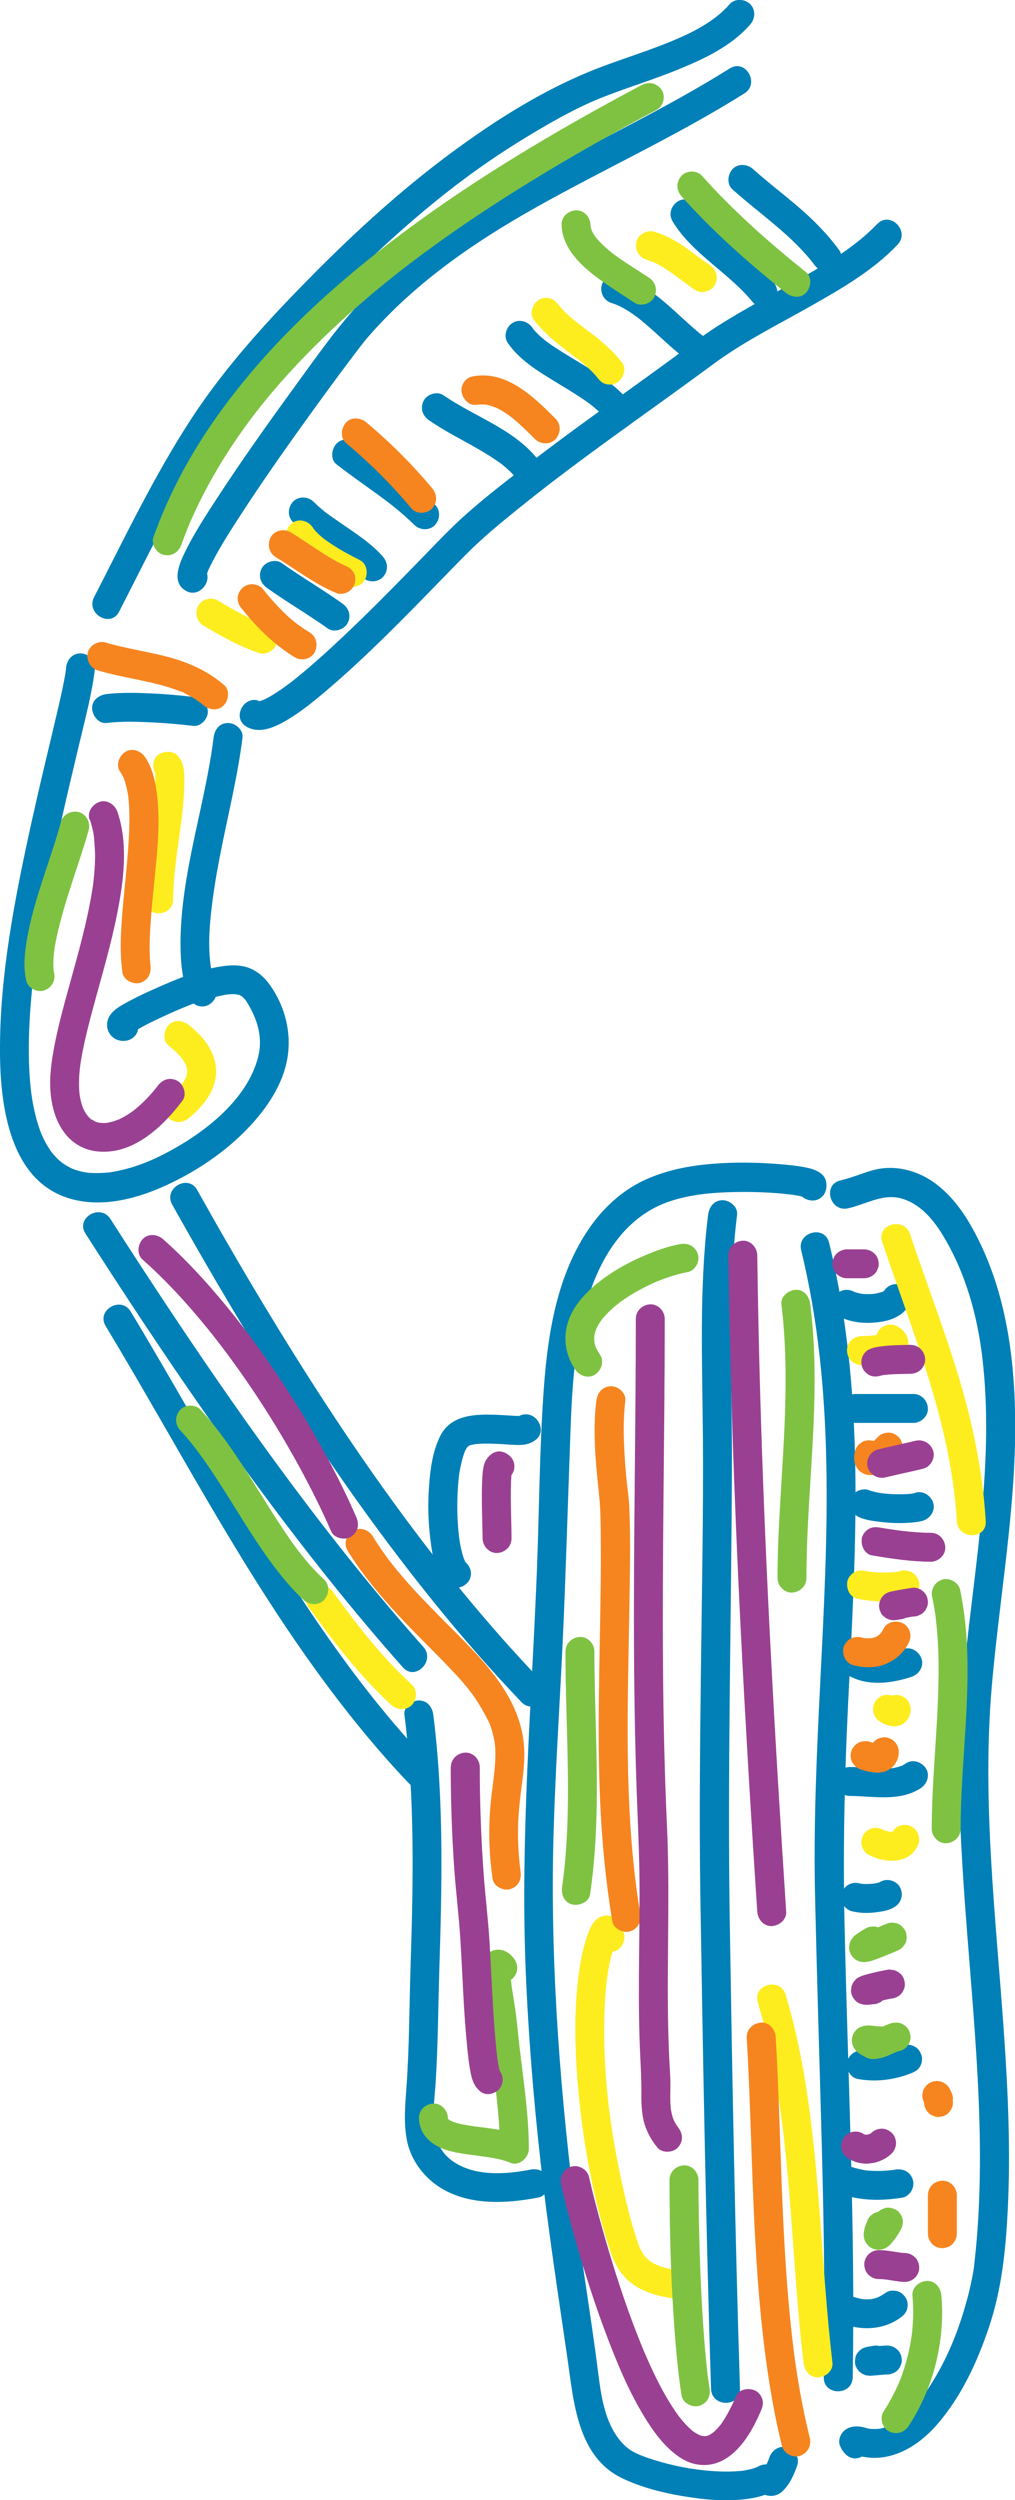 <?xml version="1.0" encoding="UTF-8"?><svg id="Layer_2" xmlns="http://www.w3.org/2000/svg" viewBox="0 0 175.49 432.22"><defs><style>.cls-1{fill:#0080b7;}.cls-2{fill:#f6851f;}.cls-3{fill:#fded1f;}.cls-4{fill:#9a4092;}.cls-5{fill:#7fc242;}</style></defs><g id="Layer_1-2"><path class="cls-1" d="M122.43,209.99c-1.57,12.75-1,25.63-.9,38.44s-.17,26.22-.33,39.32-.32,26.7-.11,40.05c.21,13.39,.44,26.77,.71,40.16,.3,15.01,.66,30.02,1.14,45.03,.1,3.21,5.1,3.22,5,0-.85-26.75-1.33-53.52-1.76-80.28-.43-26.63,.28-53.24,.37-79.86,.05-14.28-.85-28.64,.89-42.86,.16-1.34-1.27-2.5-2.5-2.5-1.49,0-2.33,1.15-2.5,2.5h0Z"/><path class="cls-1" d="M142.84,204.33c-.26-1.58-2.07-2.21-3.41-2.48-1.68-.34-3.41-.5-5.12-.63-3.7-.28-7.43-.32-11.13-.02-4.11,.33-8.13,1.12-11.88,2.88s-6.97,4.72-9.37,8.18c-5.56,8-7.19,18.05-7.89,27.56-.78,10.69-.8,21.43-1.23,32.14-.91,22.71-2.82,45.4-1.94,68.14,.44,11.33,1.36,22.65,2.62,33.92s2.98,22.44,4.61,33.64c1.09,7.5,1.68,17.11,9.58,20.83,3.23,1.52,6.74,2.42,10.25,3.02,3.81,.65,7.71,1.01,11.55,.46,1.48-.21,2.89-.61,4.22-1.3l-3.03-.39c1.38,1.36,3.34,1.76,4.8,.23,1.17-1.23,1.84-2.75,2.38-4.33,.44-1.28-.5-2.73-1.75-3.08-1.37-.38-2.63,.46-3.08,1.75-.31,.91-.69,1.7-1.36,2.4l1.77-.73c1.05,.63,1.3,.71,.77,.23-.82-.81-2.03-.91-3.03-.39-.12,.06-.25,.13-.37,.19,.45-.18,.08-.03,0,0-.29,.1-.59,.2-.89,.28-.32,.09-.65,.16-.98,.22-.62,.11-.29,.07-.94,.13-1.67,.15-3.35,.12-5.01,0-3.36-.25-6.74-.92-9.98-1.93-.7-.22-1.38-.46-2.06-.72-.31-.12-.79-.32-1.41-.65-1.37-.73-2.43-1.94-3.24-3.25-1.89-3.09-2.41-6.85-2.86-10.38-1.27-10.06-3.01-20.06-4.24-30.13-1.31-10.71-2.34-21.45-2.96-32.22s-.83-21.38-.49-32.06c.34-10.78,1.06-21.54,1.56-32.31,.5-10.76,.81-21.52,1.2-32.29,.32-9.01,.49-18.21,3.2-26.9,2.28-7.33,6.63-14.22,14.23-16.7,3.55-1.16,7.27-1.48,10.99-1.56,3.32-.07,6.66,.05,9.95,.45,.46,.06-.28-.04,.15,.02,.17,.02,.34,.05,.5,.08,.3,.05,.6,.1,.89,.17,.22,.05,.47,.16,.7,.19,.32,.04-.45-.24-.23-.09-.2-.13-.79-.76-.86-1.18,.22,1.33,1.87,2.08,3.08,1.75,1.42-.39,1.96-1.74,1.75-3.08h0Z"/><path class="cls-1" d="M138.52,216.16c5.96,24.36,4.55,49.67,3.31,74.49-.62,12.36-1.19,24.73-.91,37.11,.3,13.08,.69,26.15,1.06,39.22,.41,14.67,.71,29.34,.45,44.01-.06,3.22,4.94,3.22,5,0,.47-26.27-.86-52.52-1.42-78.78-.27-12.62,.01-25.19,.63-37.8s1.34-25.11,1.27-37.69c-.08-14.07-1.22-28.2-4.57-41.9-.76-3.12-5.59-1.8-4.82,1.33h0Z"/><path class="cls-1" d="M146.6,208.9c3.44-.8,6.29-2.77,9.73-1.56,2.94,1.03,5.04,3.53,6.62,6.11,3.98,6.5,6.05,13.97,6.92,21.5,2.02,17.51-1.28,35.12-3.04,52.51-.94,9.22-1.16,18.41-.8,27.67,.38,9.96,1.27,19.9,2.04,29.83s1.43,19.78,1.35,29.69c-.04,4.85-.25,9.69-.73,14.52-.09,.93-.2,1.86-.3,2.78-.07,.63,.06-.34-.04,.31-.05,.31-.1,.63-.16,.94-.22,1.21-.49,2.4-.79,3.59-1.47,5.68-3.53,10.95-6.73,15.87-.81,1.25-1.37,2.02-2.28,3.05-.42,.47-.86,.93-1.31,1.37-.24,.23-.48,.44-.73,.66-.12,.1-.24,.21-.37,.31,.2-.16,.07-.05-.06,.04-.49,.36-1,.69-1.54,.98-.23,.12-.46,.24-.69,.34-.35,.16,.35-.13,0,0-.17,.06-.34,.12-.51,.18-.24,.08-.48,.14-.72,.2-.14,.03-.28,.06-.42,.09-.38,.08,.41-.04,.03,0-.58,.06-1.15,.06-1.73,0-.39-.03,.39,.07,0,0-.11-.02-.22-.04-.33-.06-.3-.08-.6-.18-.9-.24-1.12-.24-2.42-.1-3.26,.74-.59,.59-.95,1.62-.64,2.43,.23,.6,.53,1.06,.97,1.51,2.26,2.3,5.8-1.24,3.54-3.54-.11-.1-.2-.2-.29-.32l.64,1.1-.03-.09-.64,2.43,.05-.05-1.1,.64c-.55,.1-.19,.08,.12,.15s.59,.12,.89,.17c.72,.11,1.45,.19,2.19,.16,1.42-.06,2.78-.38,4.08-.93,2.57-1.08,4.76-2.92,6.57-5.04,4.08-4.78,6.79-10.67,8.78-16.59,2.21-6.57,2.9-13.3,3.25-20.2,.52-10.17,.06-20.37-.64-30.52-1.38-19.92-3.83-39.92-2.13-59.9,1.54-18.06,5.25-36.16,3.69-54.35-.72-8.44-2.6-16.74-6.6-24.26-1.74-3.27-3.86-6.33-6.87-8.55-3.16-2.33-7.22-3.33-11.04-2.19-1.8,.54-3.51,1.27-5.34,1.69-3.13,.73-1.81,5.55,1.33,4.82h0Z"/><path class="cls-1" d="M88.52,247.66v-1.2c.22-.37,.43-.74,.64-1.1,.49-.53,1.34-.66,.89-.53-.35,.1,.56,.06,.29-.04-.13-.05-.46,.01-.6,0-.67,0-1.35-.06-2.02-.1-1.51-.09-3.02-.18-4.53-.11-2.94,.12-5.69,.88-7.09,3.7-1.32,2.67-1.71,5.73-1.92,8.67-.23,3.11-.15,6.25,.25,9.33,.36,2.76,.81,6.13,3.24,7.87,1.1,.79,2.78,.19,3.42-.9,.74-1.26,.2-2.63-.9-3.42,.66,.47,.32,.21,.14,.04,.51,.47,.17,.27,.05-.01s-.24-.55-.06-.08c-.1-.27-.2-.54-.28-.81-.16-.51-.28-1.03-.39-1.55-.06-.29-.11-.58-.16-.88-.03-.15-.05-.31-.07-.46-.12-.77,.06,.51-.04-.29-.36-2.97-.41-6-.18-8.98,.12-1.57,.18-2.17,.53-3.7,.13-.6,.3-1.19,.49-1.77,.04-.13,.09-.25,.13-.37,.12-.34-.19,.39-.04,.08,.11-.23,.23-.46,.36-.69,.16-.28,.42-.49,.05-.12,.13-.13,.26-.26,.39-.39-.55,.56,.32-.08-.23,.14,.33-.13,.67-.21,1.02-.28,.08-.02,.48-.08,.03-.02,.16-.02,.33-.04,.49-.05,.35-.03,.69-.05,1.04-.06,.82-.02,1.63,0,2.45,.03,1.38,.06,2.78,.23,4.16,.19,1.8-.05,4.05-1.26,3.28-3.46-.45-1.27-1.71-2.12-3.08-1.75-1.24,.34-2.19,1.79-1.75,3.08h0Z"/><path class="cls-1" d="M29.77,208.25c13.43,24,28.05,47.47,45.37,68.89,4.78,5.91,9.77,11.63,15.02,17.12,2.23,2.33,5.76-1.21,3.54-3.54-18.76-19.59-34.23-42.12-48.19-65.3-3.92-6.5-7.71-13.07-11.42-19.7-1.57-2.81-5.89-.29-4.32,2.52h0Z"/><path class="cls-1" d="M14.77,213.25c13.05,20.38,26.66,40.44,41.76,59.37,4.24,5.32,8.61,10.54,13.13,15.64,2.14,2.41,5.67-1.14,3.54-3.54-15.94-17.95-30.01-37.49-43.31-57.44-3.65-5.48-7.25-11.01-10.8-16.55-1.73-2.7-6.06-.2-4.32,2.52h0Z"/><path class="cls-1" d="M18.27,229.25c12.72,21.09,24,43.14,38.84,62.88,4.22,5.62,8.7,11.04,13.55,16.13,2.22,2.33,5.76-1.21,3.54-3.54-16.9-17.74-29.11-39.23-41.26-60.32-3.41-5.91-6.82-11.83-10.35-17.67-1.66-2.75-5.99-.24-4.32,2.52h0Z"/><path class="cls-1" d="M69.93,296.49c1.83,14.46,1.52,29.1,1.05,43.64-.22,6.91-.21,13.88-.71,20.77-.22,3.02-.49,6.01,.06,9s2.36,5.78,4.9,7.68c5.05,3.77,11.99,3.47,17.86,2.32,1.33-.26,2.08-1.84,1.75-3.08-.38-1.38-1.75-2.01-3.08-1.75-4.27,.84-9.6,1.24-13.44-1.41-4.51-3.1-3.28-9.06-2.99-13.73,.41-6.58,.43-13.22,.64-19.82,.22-6.97,.4-13.95,.34-20.92-.07-7.59-.44-15.18-1.39-22.72-.17-1.34-1.03-2.5-2.5-2.5-1.22,0-2.67,1.15-2.5,2.5h0Z"/><path class="cls-1" d="M152.52,223.83c.33-.89,.28-.59,.16-.41-.06,.1-.2,.28,.1-.11,.32-.42,.03-.1-.07,.01,.57-.58,.39-.29,.11-.13-.06,.03-.35,.23-.4,.2,0,0,.7-.27,.31-.13-.07,.03-.15,.05-.22,.08-.19,.06-.37,.12-.57,.17-.38,.1-.76,.17-1.15,.22l.66-.09c-.92,.12-1.84,.12-2.76,0l.66,.09c-.38-.05-.76-.12-1.13-.23-.16-.04-.32-.1-.48-.15-.03-.01-.25-.06-.26-.1,.01,.05,.67,.3,.2,.07-.61-.3-1.25-.44-1.93-.25-.58,.16-1.21,.61-1.49,1.15-.59,1.12-.36,2.81,.9,3.42,2.26,1.1,4.72,1.25,7.17,.87,2.08-.32,4.24-1.27,5-3.36,.21-.58,.05-1.41-.25-1.93s-.9-1.01-1.49-1.15c-1.41-.32-2.59,.43-3.08,1.75h0Z"/><path class="cls-1" d="M157.93,240.99h-10c-1.31,0-2.56,1.15-2.5,2.5s1.1,2.5,2.5,2.5h10c1.31,0,2.56-1.15,2.5-2.5s-1.1-2.5-2.5-2.5h0Z"/><path class="cls-1" d="M158.27,258.08c-.24,.08-.48,.12-.73,.16-.37,.07,.73-.08,.33-.04-.08,0-.15,.02-.23,.03-.18,.02-.36,.03-.55,.05-.84,.06-1.69,.06-2.53,.03-.45-.01-.89-.04-1.34-.08-.23-.02-.46-.04-.69-.07-.1-.01-.21-.03-.31-.04,.83,.07,.37,.05,.18,.02-.78-.12-1.56-.28-2.3-.57-.57-.22-1.42-.04-1.93,.25s-1.01,.9-1.15,1.49c-.33,1.44,.44,2.56,1.75,3.08,.77,.3,1.6,.47,2.42,.58,1.12,.16,2.24,.28,3.37,.32,.88,.03,1.76,.02,2.64-.04,.8-.06,1.64-.12,2.4-.36,1.24-.4,2.17-1.75,1.75-3.08-.4-1.25-1.74-2.17-3.08-1.75h0Z"/><path class="cls-1" d="M156.27,285.08c-1.14,.38-2.31,.67-3.51,.83l.66-.09c-.97,.12-1.93,.15-2.9,.03l.66,.09c-.44-.06-.87-.15-1.29-.28-.09-.03-.17-.06-.26-.09-.44-.16,.08,.09,.16,.07-.12,.03-.5-.25-.6-.32-1.13-.66-2.79-.3-3.42,.9s-.31,2.72,.9,3.42c3.31,1.93,7.44,1.4,10.93,.25,1.24-.41,2.18-1.75,1.75-3.08-.4-1.24-1.75-2.18-3.08-1.75h0Z"/><path class="cls-1" d="M156.67,304.83c-.2,.13-.4,.25-.6,.36-.1,.05-.21,.1-.31,.15,.33-.14,.38-.16,.12-.06-.38,.13-.76,.24-1.16,.32-.11,.02-.23,.04-.34,.06-.28,.04-.23,.04,.14-.02-.1,.07-.42,.04-.53,.05-.45,.03-.91,.04-1.37,.04-1.9-.02-3.79-.24-5.69-.25-1.31,0-2.56,1.15-2.5,2.5s1.1,2.49,2.5,2.5c4.1,.02,8.58,1.04,12.26-1.34,1.1-.71,1.65-2.25,.9-3.42-.71-1.1-2.25-1.66-3.42-.9h0Z"/><path class="cls-1" d="M151.66,325.72s-.03,.02-.04,.04l.51-.39c-.1,.08-.21,.13-.32,.18l.6-.25c-.52,.21-1.08,.31-1.63,.39l.66-.09c-.93,.12-1.89,.15-2.82,.03l.66,.09c-.23-.03-.46-.07-.68-.13-.64-.16-1.35-.09-1.93,.25-.52,.3-1.01,.9-1.15,1.49-.15,.64-.11,1.36,.25,1.93,.35,.54,.86,.99,1.49,1.15,1.31,.32,2.71,.37,4.05,.2s2.84-.36,3.88-1.35c.46-.43,.73-1.15,.73-1.77s-.27-1.35-.73-1.77c-1.02-.94-2.52-.96-3.54,0h0Z"/><path class="cls-1" d="M156.27,353.58c-1.29,.51-2.63,.87-4,1.06l.66-.09c-1.12,.15-2.24,.18-3.37,.04l.66,.09c-.21-.03-.42-.06-.63-.1-.67-.13-1.32-.1-1.93,.25-.52,.3-1.01,.9-1.15,1.49-.28,1.23,.37,2.81,1.75,3.08,3.12,.6,6.39,.16,9.33-1,.63-.25,1.14-.55,1.49-1.15,.31-.54,.45-1.33,.25-1.93s-.57-1.19-1.15-1.49-1.31-.49-1.93-.25h0Z"/><path class="cls-1" d="M154.77,375.08c-.28,.05-.57,.09-.85,.13l.66-.09c-1.75,.23-3.51,.27-5.26,.04l.66,.09c-.98-.14-1.94-.36-2.89-.67-1.24-.41-2.79,.47-3.08,1.75-.31,1.37,.41,2.64,1.75,3.08,3.37,1.1,6.87,1.07,10.33,.5,.58-.09,1.21-.66,1.49-1.15,.31-.54,.45-1.33,.25-1.93-.45-1.4-1.69-1.97-3.08-1.75h0Z"/><path class="cls-1" d="M153.17,396.33c-.5,.37-1.03,.68-1.59,.93l.6-.25c-.61,.26-1.24,.43-1.89,.52l.66-.09c-.7,.09-1.4,.08-2.1,0l.66,.09c-.65-.09-1.29-.24-1.91-.45-1.24-.41-2.79,.47-3.08,1.75-.31,1.37,.41,2.64,1.75,3.08,3.15,1.03,6.71,.76,9.43-1.25,.54-.4,.96-.82,1.15-1.49,.16-.6,.09-1.4-.25-1.93s-.86-1-1.49-1.15-1.4-.14-1.93,.25h0Z"/><path class="cls-1" d="M153.43,405.49c-.43,0-.86,.05-1.29,.08-.47,.04-.94,.09-1.41,.12-.12,0-.26,.03-.38,.02l.66,.09s0,0-.01,0l.6,.25s0,0,0,0l.51,.39h0c.13,.17,.26,.34,.39,.51h0c.08,.2,.17,.4,.25,.6h0v1.33h0c-.08,.2-.17,.4-.25,.6h0c-.13,.17-.26,.34-.39,.51,0,0,0,0,0,0l-.51,.39s0,0,0,0l-.6,.25c.09-.04,.2-.05,.3-.07,.26-.05,.52-.09,.78-.14,.33-.08,.61-.23,.85-.45,.27-.18,.49-.41,.64-.7,.18-.29,.28-.6,.3-.93,.07-.33,.06-.66-.04-1l-.25-.6c-.22-.38-.52-.67-.9-.9l-.6-.25c-.44-.12-.89-.12-1.33,0-.35,.06-.71,.1-1.05,.19-.22,.06-.45,.15-.65,.27-.54,.32-1.01,.88-1.15,1.5l-.04,.33c-.07,.33-.06,.66,.04,1h0c.02,.11,.06,.21,.13,.3,.17,.4,.06,.21,.32,.55,.05,.1,.12,.18,.2,.25l.51,.39c.06,.04,.54,.24,.61,.26,.03,0,.64,.09,.67,.09,0,0,.01,0,.02,0,.03,0,.06,0,.1,0,.65-.03,1.29-.11,1.93-.16,.34-.03,.69-.06,1.03-.06,.34,.01,.67-.06,.96-.22,.31-.1,.58-.27,.8-.52,.24-.23,.42-.49,.52-.8,.16-.3,.23-.62,.22-.96l-.09-.66c-.12-.42-.33-.79-.64-1.1l-.51-.39c-.39-.23-.81-.34-1.26-.34h0Z"/><path class="cls-1" d="M11.43,115.49c-.03,.37-.21,1.07,0,.18-.07,.32-.1,.66-.16,.98-.14,.79-.3,1.58-.46,2.37-.43,2.05-.92,4.1-1.4,6.14-1.34,5.66-2.71,11.31-3.96,16.99C2.59,155.16-.08,168.58,0,181.95c.05,9.27,1.68,22.39,12.32,25.33,6.56,1.82,13.77-.8,19.49-3.91,4.2-2.28,8.17-5.21,11.42-8.71,3.01-3.24,5.69-7.23,6.45-11.66s-.38-9-2.97-12.65c-1.05-1.49-2.41-2.69-4.2-3.19s-3.76-.22-5.57,.15c-3.44,.7-6.6,2.05-9.8,3.46-1.61,.71-3.22,1.45-4.77,2.28-1.19,.64-2.68,1.39-3.41,2.57-1.04,1.67-.2,3.89,1.79,4.28,1.32,.26,2.7-.38,3.08-1.75,.34-1.23-.42-2.81-1.75-3.08-.33-.06-.21-.18,.28,.15l.52,1.28c.59,.59,.69,1.18,.31,1.76,.06-.11-.46,.59,0,.09-.38,.41-.2,.15,.13-.07,.28-.18,.56-.35,.85-.52,1.39-.8,2.84-1.48,4.3-2.15,1.63-.75,2.7-1.2,4.14-1.78,1.25-.5,2.48-.95,3.79-1.28,.92-.23,1.85-.45,2.79-.61,.08-.01,.5-.06,.05-.01,.19-.02,.37-.04,.56-.05,.38-.02,.75-.02,1.13,0-.66-.04,.25,.08,.43,.12,.14,.04,.41,.19-.1-.06,.13,.06,.26,.16,.4,.21s.47,.35,.02-.02c.1,.08,.2,.16,.29,.25,.14,.15,.28,.29,.42,.44,.34,.39-.18-.3,.15,.2,2.04,3.16,2.93,6.42,2.09,9.71-1.92,7.58-9.67,13.44-16.48,16.89-1.75,.89-3.39,1.58-5.28,2.16-.82,.25-1.64,.47-2.48,.64-.34,.07-.67,.13-1.01,.19-.19,.03-.38,.06-.57,.09,.41-.06,.22-.03-.08,0-1.14,.11-2.27,.14-3.42,.05-.33-.03-.66-.1-.12,0-.25-.05-.5-.08-.75-.13-.48-.1-.95-.23-1.42-.38-.23-.08-.44-.17-.67-.25,.77,.28,0,0-.17-.1-.41-.21-.81-.44-1.19-.69-.16-.11-.78-.62-.16-.09-.17-.15-.35-.29-.52-.44-.34-.31-.67-.64-.97-.98-.16-.18-.3-.36-.45-.54,.32,.39,.15,.21-.04-.06-.31-.44-.59-.89-.86-1.36-.22-.4-.43-.8-.62-1.21-.07-.15-.41-.99-.12-.26-.11-.27-.22-.54-.32-.82-.37-1.03-.68-2.08-.92-3.15-.13-.58-.25-1.17-.36-1.75-.04-.24-.08-.48-.12-.73-.03-.18-.18-1.32-.1-.64-.33-2.65-.46-5.33-.45-8,.01-2.96,.18-5.91,.44-8.86,.14-1.57,.31-3.13,.5-4.69,.22-1.79,.3-2.42,.57-4.23,.93-6.27,2.15-12.5,3.49-18.7,1.18-5.43,2.47-10.84,3.76-16.24,.86-3.6,1.8-7.21,2.4-10.87,.11-.7,.22-1.41,.28-2.12,.12-1.35-1.23-2.5-2.5-2.5-1.45,0-2.38,1.15-2.5,2.5h0Z"/><path class="cls-1" d="M36.93,127.49c-1.43,11.68-5.74,23.63-5.72,35.75,0,3,.3,6.08,1.31,8.92,.45,1.27,1.71,2.12,3.08,1.75,1.23-.34,2.2-1.8,1.75-3.08-1.7-4.8-1.25-10.21-.58-15.31,.82-6.23,2.28-12.37,3.54-18.52,.64-3.15,1.23-6.31,1.62-9.51,.16-1.34-1.27-2.5-2.5-2.5-1.49,0-2.33,1.15-2.5,2.5h0Z"/><path class="cls-1" d="M33.43,120.49c-2.49-.31-4.99-.51-7.5-.62s-5.02-.17-7.5,.12c-1.29,.16-2.57,1.04-2.5,2.5,.05,1.22,1.11,2.67,2.5,2.5,2.48-.3,5.01-.24,7.5-.12s5.01,.32,7.5,.62c1.3,.16,2.56-1.26,2.5-2.5-.07-1.49-1.1-2.33-2.5-2.5h0Z"/><path class="cls-1" d="M126.16,.72c-2.59,2.96-6.22,4.8-9.82,6.31-4.11,1.72-8.38,3.02-12.54,4.6-9.36,3.56-18.09,9.07-26.1,15.03-8.46,6.29-16.25,13.4-23.66,20.89s-14.94,15.63-20.9,24.75c-6.43,9.84-11.5,20.49-16.87,30.93-1.47,2.86,2.84,5.39,4.32,2.52,4.78-9.3,9.32-18.75,14.8-27.66,2.66-4.33,5.55-8.54,8.75-12.49,3.44-4.24,7.26-8.17,11.07-12.1,7.24-7.47,14.81-14.68,23.05-21.04,4.05-3.13,8.28-6.04,12.66-8.7,4.05-2.46,8.4-4.97,12.71-6.72s9.2-3.21,13.71-5.06,9.11-4.02,12.36-7.73c.89-1.02,1-2.54,0-3.54-.91-.91-2.64-1.02-3.54,0h0Z"/><path class="cls-1" d="M126.17,11.83c-21.16,13.3-45.77,21.59-63.41,39.98-4.38,4.57-8.02,9.84-11.74,14.95-4.71,6.47-9.35,12.99-13.71,19.7-1.84,2.83-3.69,5.69-5.2,8.72-.99,2-2.64,5.46,.05,6.97s5.33-2.74,2.52-4.32c.44,.25,.84,.83,.95,1.23-.06-.23,.05,.87,.06,.37,0-.43-.22,.78-.03,.21,.05-.16,.08-.33,.14-.48s.11-.31,.17-.47c.24-.72-.21,.42,.06-.15,.22-.46,.43-.92,.67-1.37,1.36-2.62,2.95-5.13,4.55-7.6,4.2-6.51,8.68-12.83,13.22-19.1,1.92-2.66,3.86-5.3,5.83-7.92,.69-.93,1.39-1.85,2.1-2.77,.13-.17,.64-.83,.08-.1,.1-.13,.21-.27,.31-.4,.48-.62,1-1.2,1.52-1.79,8.05-9.01,17.99-15.82,28.47-21.7,11.9-6.68,24.35-12.37,35.92-19.64,2.72-1.71,.21-6.04-2.52-4.32h0Z"/><path class="cls-1" d="M151.66,38.72c-3.6,3.8-8.21,6.52-12.71,9.11-4.98,2.86-10.1,5.49-14.94,8.58-2.54,1.62-4.92,3.48-7.35,5.26-2.89,2.12-5.79,4.21-8.7,6.3-5.53,3.98-11.06,7.97-16.46,12.14-4.43,3.41-8.96,6.85-13,10.73-1.74,1.67-3.4,3.43-5.08,5.15-5.28,5.43-10.58,10.85-16.16,15.98-1.52,1.4-3.07,2.78-4.65,4.11-.74,.62-1.49,1.23-2.25,1.83,.45-.35-.09,.07-.16,.12-.16,.12-.32,.24-.49,.36-.31,.23-.62,.46-.94,.68-.61,.43-1.24,.84-1.88,1.22-.26,.15-.52,.3-.79,.44-.14,.07-.98,.44-.55,.27s-.33,.11-.47,.15c-.41,.12-.73-.07-.02,.05-.02,0-.51,.03-.51,0,.02-.15,.79,.16,.37,.03-.35-.11,.69,.35,.27,.11-2.81-1.58-5.33,2.74-2.52,4.32,2.2,1.24,4.77,.09,6.75-1.06,2.81-1.64,5.36-3.78,7.82-5.9,5.97-5.15,11.53-10.77,17.04-16.41,2.12-2.17,4.22-4.36,6.36-6.51,2.75-2.77,5.77-5.25,8.8-7.7,10.92-8.86,22.59-16.77,33.88-25.13,5.13-3.8,10.91-6.68,16.45-9.81s11.1-6.29,15.43-10.86c2.21-2.34-1.32-5.88-3.54-3.54h0Z"/><path class="cls-1" d="M126.66,32.76c2.44,2.19,5.04,4.18,7.53,6.3,1.2,1.02,2.38,2.07,3.5,3.19,.58,.58,1.14,1.17,1.68,1.78,.27,.31,.54,.62,.8,.94,.13,.16,.26,.32,.39,.49-.25-.32,.19,.26,.21,.29,.77,1.05,2.2,1.68,3.42,.9,1.04-.67,1.72-2.29,.9-3.42-2.08-2.83-4.51-5.28-7.17-7.55s-5.22-4.21-7.72-6.45c-.97-.87-2.59-1.03-3.54,0-.87,.95-1.04,2.6,0,3.54h0Z"/><path class="cls-1" d="M116.27,38.25c3.48,5.72,9.74,8.87,13.89,14.01,.83,1.02,2.69,.92,3.54,0,1-1.08,.88-2.45,0-3.54-2.04-2.53-4.58-4.59-7.04-6.68-1.2-1.02-2.39-2.05-3.5-3.16-.52-.52-1.02-1.06-1.49-1.62-.13-.15-.25-.3-.37-.46,.38,.48-.02-.04-.07-.12-.22-.31-.43-.63-.63-.96-.68-1.12-2.27-1.64-3.42-.9s-1.63,2.23-.9,3.42h0Z"/><path class="cls-1" d="M105.77,52.4c.32,.1,.63,.21,.94,.33,.26,.1,.14,.07-.05-.02,.15,.08,.3,.14,.45,.21,.58,.29,1.14,.61,1.69,.96,.29,.19,.58,.38,.86,.59,.14,.1,.29,.21,.43,.31,.08,.06,.48,.37,.09,.06,.54,.42,1.07,.86,1.59,1.31,2.15,1.85,4.16,3.86,6.4,5.61,1.03,.8,2.55,1.08,3.54,0,.82-.9,1.1-2.67,0-3.54-4.71-3.69-8.69-8.81-14.6-10.64-1.25-.39-2.78,.46-3.08,1.75-.31,1.36,.41,2.66,1.75,3.08h0Z"/><path class="cls-1" d="M87.77,59.25c2.04,2.99,5.24,4.92,8.28,6.77,1.6,.98,3.22,1.94,4.77,2.99,.39,.26,.77,.54,1.15,.82,.08,.06,.61,.47,.23,.17,.18,.14,.36,.28,.53,.43,.68,.57,1.32,1.17,1.92,1.82,.91,1,2.61,.92,3.54,0,.99-.99,.91-2.54,0-3.54-2.52-2.76-5.84-4.72-9.01-6.64-1.5-.91-3.01-1.82-4.44-2.85-.14-.1-.29-.21-.43-.32-.47-.35,.25,.22-.15-.12-.31-.26-.61-.51-.91-.78-.28-.26-.54-.53-.8-.81-.1-.11-.19-.24-.29-.35-.12-.14-.08-.09,.12,.15-.07-.09-.14-.19-.2-.29-.76-1.11-2.2-1.61-3.42-.9-1.1,.65-1.66,2.3-.9,3.42h0Z"/><path class="cls-1" d="M74.17,72.65c2.71,1.88,5.69,3.35,8.54,5,1.41,.81,2.78,1.67,4.09,2.64,.23,.17-.26-.22,.1,.08,.17,.14,.33,.27,.49,.41,.26,.23,.52,.46,.77,.7s.47,.47,.69,.72c.13,.15,.25,.29,.37,.45-.26-.33-.09-.1,.05,.11,.76,1.11,2.2,1.61,3.42,.9,1.1-.65,1.66-2.3,.9-3.42-3.96-5.81-11.33-8.04-16.9-11.9-1.08-.75-2.82-.23-3.42,.9-.67,1.28-.25,2.62,.9,3.42h0Z"/><path class="cls-1" d="M58.16,80.26c2.37,1.84,4.83,3.55,7.25,5.31,.55,.4,1.09,.8,1.63,1.21,.16,.12,.32,.24,.47,.36-.21-.16-.07-.05,.06,.05,.28,.22,.56,.44,.83,.67,1.13,.92,2.22,1.88,3.26,2.91,.93,.92,2.62,1,3.54,0s.99-2.55,0-3.54c-2.11-2.1-4.48-3.93-6.88-5.69-1.12-.82-2.26-1.63-3.39-2.44-.58-.42-1.16-.84-1.74-1.26-.29-.21-.58-.42-.86-.64-.13-.1-.25-.19-.38-.29-.01-.01-.62-.47-.25-.19-1.03-.8-2.54-1.08-3.54,0-.82,.89-1.1,2.68,0,3.54h0Z"/><path class="cls-1" d="M50.66,90.26c1.96,1.94,4.27,3.48,6.53,5.03,.53,.36,1.06,.73,1.59,1.1,.26,.18,.52,.37,.77,.56,.13,.09,.25,.19,.38,.28,.07,.06,.15,.11,.22,.17l-.21-.16c.21,.04,.54,.43,.71,.58,.25,.21,.5,.43,.74,.65,.45,.41,.87,.84,1.27,1.3,.86,.99,2.67,.95,3.54,0,.97-1.06,.92-2.48,0-3.54-1.74-2-3.99-3.54-6.16-5.03-1.07-.73-2.14-1.46-3.19-2.22-.25-.19-.53-.36-.77-.57,.46,.41-.01-.01-.09-.08-.12-.1-.24-.2-.36-.3-.5-.41-.97-.85-1.43-1.3-.93-.92-2.62-1-3.54,0s-.99,2.55,0,3.54h0Z"/><path class="cls-1" d="M46.17,101.65c3.43,2.44,7.07,4.56,10.5,7,1.07,.76,2.83,.22,3.42-.9,.68-1.29,.24-2.61-.9-3.42-3.43-2.44-7.07-4.56-10.5-7-1.07-.76-2.83-.22-3.42,.9-.68,1.29-.24,2.61,.9,3.42h0Z"/><path class="cls-3" d="M107.59,333.73c.26,.36,.04,.1-.02-.18-.04-.17-.06-.33-.11-.49-.34-1.09-1.33-1.89-2.49-1.9-1.88-.02-2.75,1.57-3.31,3.1-.76,2.12-1.22,4.34-1.53,6.56-.78,5.52-.79,11.11-.44,16.66,.68,10.5,2.45,21.14,5.65,31.18,.71,2.23,1.75,4.38,3.6,5.88,2.43,1.96,5.47,2.56,8.49,2.96,1.34,.18,2.5-1.27,2.5-2.5,0-1.5-1.15-2.32-2.5-2.5-2.01-.26-3.78-.66-5.27-1.75,.35,.25-.39-.38-.5-.49s-.2-.22-.29-.33c.35,.42-.08-.13-.12-.19-.19-.32-.38-.64-.55-.97-.07-.14-.13-.28-.19-.42,.19,.44-.11-.32-.14-.41-1.31-3.71-2.22-7.69-3.05-11.54-1.99-9.3-3.13-18.93-2.81-28.45,.15-4.55,.58-9,2.34-13.29l-.64,1.1-.09,.07-1.26,.34h.12c-.59-.26-1.18-.5-1.77-.75l.08,.06-.64-1.1c.27,.64,.2,1.25,.64,1.86,.78,1.1,2.18,1.62,3.42,.9,1.08-.63,1.69-2.32,.9-3.42h0Z"/><path class="cls-3" d="M131.02,346.16c4.67,15.72,5.35,32.18,6.6,48.43,.36,4.64,.76,9.28,1.31,13.91,.16,1.34,1.04,2.5,2.5,2.5,1.23,0,2.66-1.15,2.5-2.5-1.96-16.65-2.09-33.49-4.94-50.04-.79-4.6-1.82-9.15-3.15-13.62-.92-3.08-5.74-1.77-4.82,1.33h0Z"/><path class="cls-3" d="M154.02,317.33s-.02,.07-.04,.1l.25-.6c-.06,.13-.12,.24-.21,.35l.39-.51c-.08,.09-.16,.17-.25,.25l.51-.39c-.14,.11-.29,.2-.46,.27l.6-.25c-.24,.1-.48,.16-.73,.19l.66-.09c-.42,.05-.84,.04-1.26-.02l.66,.09c-.56-.08-1.11-.24-1.64-.45l.6,.25c-.14-.06-.28-.12-.42-.19-.61-.3-1.26-.44-1.93-.25-.58,.16-1.21,.61-1.49,1.15-.31,.58-.46,1.28-.25,1.93,.19,.59,.57,1.21,1.15,1.49,.71,.35,1.45,.66,2.22,.82,.71,.15,1.47,.27,2.2,.2,.86-.08,1.69-.23,2.44-.7,.9-.56,1.47-1.33,1.81-2.32,.21-.59,.05-1.4-.25-1.93s-.9-1.01-1.49-1.15c-.64-.15-1.36-.11-1.93,.25s-.92,.85-1.15,1.49h0Z"/><path class="cls-3" d="M152.43,295.49s0,.07,0,.11l.09-.66s-.02,.09-.03,.13l.25-.6s-.03,.05-.04,.07l.39-.51s-.03,.04-.05,.06l.51-.39s-.04,.03-.07,.04l.6-.25s-.07,.02-.11,.03l.66-.09c-.06,0-.13,0-.19,0l.66,.09c-.14-.02-.28-.07-.42-.12l.6,.25c-.2-.09-.4-.19-.58-.31-.29-.18-.6-.28-.93-.3-.33-.07-.66-.06-1,.04-.33,.08-.61,.23-.85,.45-.27,.18-.49,.41-.64,.7l-.25,.6c-.12,.44-.12,.89,0,1.33l.25,.6c.22,.38,.52,.67,.9,.9,.17,.11,.36,.21,.55,.3,.26,.12,.53,.24,.81,.33,.07,.02,.15,.04,.23,.06,.2,.03,.59,.12,.86,.1,.16-.01,.52-.06,.67-.09,0,0,.01,0,.02,0,.02,0,.03,0,.05-.01,.23-.07,.46-.16,.67-.28s.41-.27,.58-.45c0,0,.01-.01,.02-.02l.39-.51s0-.01,.01-.02c0-.02,.02-.03,.03-.05,.06-.12,.21-.48,.26-.61,0-.01,0-.02,.01-.03,0-.02,.01-.04,.02-.06,.05-.27,.1-.54,.1-.81,.01-.34-.06-.67-.22-.96-.1-.31-.27-.58-.52-.8-.23-.24-.49-.42-.8-.52-.3-.16-.62-.23-.96-.22l-.66,.09c-.42,.12-.79,.33-1.1,.64l-.39,.51c-.23,.39-.34,.81-.34,1.26h0Z"/><path class="cls-3" d="M155.77,271.58c-.39,.09-.78,.17-1.17,.22l.66-.09c-1.72,.23-3.48,.19-5.19-.03l.66,.09c-.38-.05-.76-.11-1.13-.19-.67-.13-1.32-.1-1.93,.25-.52,.3-1.01,.9-1.15,1.49-.28,1.24,.37,2.81,1.75,3.08,2.87,.56,5.96,.7,8.83,0,1.27-.31,2.15-1.82,1.75-3.08-.43-1.32-1.71-2.08-3.08-1.75h0Z"/><path class="cls-3" d="M152.67,233.65c.08,.05,.17,.11,.25,.17l-.51-.39c.09,.07,.17,.14,.24,.22l-.39-.51s.07,.09,.09,.15l-.25-.6s.02,.06,.03,.1l-.09-.66s0,.06,0,.09l.09-.66s-.01,.06-.03,.09l.25-.6s-.03,.06-.05,.09l.39-.51s-.08,.09-.13,.13l.51-.39c-.13,.1-.27,.17-.42,.23l.6-.25c-.72,.3-1.53,.42-2.3,.53l.66-.09c-.88,.12-1.78,.2-2.67,.2-.64,0-1.31,.28-1.77,.73s-.76,1.15-.73,1.77,.24,1.32,.73,1.77,1.09,.73,1.77,.73c1.28,0,2.58-.16,3.85-.37,1.65-.27,3.62-.86,4.14-2.67,.22-.78,.09-1.58-.3-2.27-.32-.57-.88-1.02-1.42-1.35s-1.31-.42-1.93-.25c-.58,.16-1.21,.61-1.49,1.15-.31,.58-.46,1.28-.25,1.93s.58,1.15,1.15,1.49h0Z"/><path class="cls-3" d="M152.52,214.66c5.3,15.86,11.93,31.43,12.91,48.34,.19,3.2,5.19,3.22,5,0-.51-8.69-2.3-17.21-4.84-25.52-2.49-8.14-5.56-16.08-8.25-24.14-1.01-3.04-5.85-1.73-4.82,1.33h0Z"/><path class="cls-3" d="M35.17,108.15c3.06,1.83,6.21,3.61,9.6,4.75,1.24,.42,2.79-.48,3.08-1.75,.32-1.38-.42-2.63-1.75-3.08-.39-.13-.77-.27-1.15-.42-.11-.04-.7-.29-.32-.13s.03,.01-.05-.02c-.09-.04-.19-.08-.28-.12-.8-.36-1.59-.75-2.37-1.15-1.44-.75-2.85-1.57-4.24-2.4-1.12-.67-2.79-.29-3.42,.9s-.3,2.7,.9,3.42h0Z"/><path class="cls-3" d="M49.77,93.75c1.14,1.86,2.93,3.24,4.72,4.44,1.65,1.11,3.4,2.06,5.18,2.95,1.17,.59,2.76,.35,3.42-.9,.6-1.13,.35-2.8-.9-3.42-1.69-.85-3.36-1.75-4.94-2.8-.39-.26-.77-.52-1.15-.8-.14-.1-.5-.43,.07,.06-.08-.07-.18-.14-.26-.21-.17-.14-.34-.28-.5-.42-.32-.28-.63-.58-.92-.9-.13-.14-.24-.29-.37-.43,.57,.66,.09,.1-.03-.1-.68-1.11-2.27-1.64-3.42-.9s-1.63,2.23-.9,3.42h0Z"/><path class="cls-3" d="M92.27,55.25c1.73,2.27,3.85,3.99,6.12,5.69,.5,.37,.99,.77,1.5,1.13-.22-.16-.3-.24-.04-.03,.11,.09,.22,.18,.33,.26,.26,.21,.53,.43,.78,.65,.45,.38,.89,.78,1.3,1.2,.22,.22,.43,.44,.64,.68,.11,.13,.22,.25,.33,.39,.1,.12,.43,.55,.03,.03,.41,.54,.81,.96,1.49,1.15,.6,.16,1.4,.09,1.93-.25,1.03-.66,1.74-2.31,.9-3.42-1.73-2.27-3.85-3.99-6.12-5.69-.5-.37-.99-.77-1.5-1.13,.22,.16,.3,.24,.04,.03-.11-.09-.22-.18-.33-.26-.26-.21-.53-.43-.78-.65-.45-.38-.89-.78-1.3-1.2-.22-.22-.43-.44-.64-.68-.11-.13-.22-.25-.33-.39-.1-.12-.43-.55-.03-.03-.41-.54-.81-.96-1.49-1.15-.6-.16-1.4-.09-1.93,.25-1.03,.66-1.74,2.31-.9,3.42h0Z"/><path class="cls-3" d="M111.77,44.9c.42,.12,.85,.35,1.27,.44-.09-.02-.5-.22-.19-.08,.09,.04,.18,.08,.27,.12,.2,.09,.39,.19,.59,.3,.77,.41,1.51,.88,2.22,1.38,1.44,1,2.8,2.11,4.25,3.08,1.09,.73,2.82,.25,3.42-.9,.67-1.26,.27-2.64-.9-3.42-1.5-1-2.89-2.14-4.37-3.17-1.6-1.11-3.34-2.04-5.22-2.59-1.25-.37-2.78,.44-3.08,1.75s.4,2.68,1.75,3.08h0Z"/><path class="cls-3" d="M29.6,134.9c-1.45,.34-2.39-.48-2.8-1.52,.03,.09,.05,.18,.07,.27,.08,.34-.04-.79-.03-.2,0,.16,.02,.31,.02,.47,.02,.81-.02,1.61-.07,2.42-.14,2.28-.38,4.55-.63,6.82-.44,4.07-1.2,8.22-1.22,12.32-.02,3.22,4.98,3.22,5,0,.04-7.21,2.11-14.34,1.92-21.56-.06-2.06-.99-4.46-3.58-3.85-3.13,.74-1.81,5.56,1.33,4.82h0Z"/><path class="cls-3" d="M29.16,180.76c.54,.44,1.07,.9,1.56,1.4,.22,.23,.43,.46,.64,.7,.06,.07,.34,.49,.14,.17s.06,.1,.11,.17c.15,.23,.3,.46,.42,.7,.06,.12,.11,.24,.17,.35,.14,.26-.19-.59-.05-.1,.07,.24,.13,.47,.2,.71,.12,.42,0-.46-.01-.16,0,.12,.02,.24,.02,.36,0,.23-.06,.5-.03,.72-.01-.1,.11-.56,.02-.23-.04,.15-.07,.29-.11,.44-.03,.1-.07,.19-.1,.29-.15,.51,.26-.5,0,0-.12,.23-.23,.45-.36,.67-.08,.13-.16,.25-.24,.37,0,.01-.35,.49-.13,.2s-.12,.15-.17,.2c-.11,.13-.22,.26-.34,.38-.54,.59-1.13,1.12-1.75,1.63-1.01,.84-.93,2.68,0,3.54,1.08,.99,2.46,.89,3.54,0,2.44-2.02,4.77-4.85,4.67-8.21s-2.25-5.88-4.67-7.83c-1.02-.82-2.56-1.07-3.54,0-.84,.91-1.09,2.66,0,3.54h0Z"/><path class="cls-3" d="M53.27,277.75c4.37,6.01,8.89,11.98,14.39,17.01,1,.91,2.55,.99,3.54,0,.92-.92,1-2.62,0-3.54-5.27-4.82-9.48-10.33-13.61-15.99-.79-1.09-2.17-1.63-3.42-.9-1.08,.63-1.7,2.32-.9,3.42h0Z"/><path class="cls-5" d="M135.1,225.49c1.52,12.34,.29,24.75-.36,37.1-.18,3.41-.31,6.82-.31,10.23,0,1.31,1.15,2.56,2.5,2.5s2.5-1.1,2.5-2.5c.01-12.27,1.62-24.48,1.39-36.76-.07-3.54-.29-7.07-.72-10.58-.16-1.29-1.04-2.57-2.5-2.5-1.22,.05-2.67,1.11-2.5,2.5h0Z"/><path class="cls-5" d="M117.6,215.08c-1.79,.33-3.52,.9-5.2,1.58-2.12,.86-4.18,1.84-6.12,3.06-3.52,2.22-7.39,5.44-8.31,9.73-.55,2.55,0,5.14,1.47,7.3,.73,1.08,2.23,1.66,3.42,.9,1.07-.69,1.68-2.26,.9-3.42-.27-.39-.49-.8-.71-1.22-.18-.35,.08,.2,.09,.23-.03-.12-.1-.24-.14-.36-.07-.2-.13-.4-.18-.6-.07-.29-.05-.86-.04-.05,0-.2-.04-.4-.04-.59,0-.18,0-.35,0-.53,0-.1,.02-.19,.02-.29,.03-.46-.13,.65-.02,.2,.09-.39,.17-.77,.3-1.14,.03-.08,.06-.15,.08-.22,.14-.43-.24,.49-.09,.21,.11-.2,.19-.41,.3-.61,.2-.37,.43-.73,.68-1.07,.05-.07,.1-.14,.15-.21,.28-.39-.33,.39-.11,.14,.16-.18,.31-.38,.48-.56,.63-.7,1.31-1.34,2.04-1.94,.16-.13,.84-.54,.18-.16,.19-.11,.36-.27,.54-.4,.43-.31,.86-.6,1.3-.89,.85-.54,1.73-1.05,2.63-1.51,.42-.22,.85-.43,1.28-.63,.2-.09,.4-.19,.61-.28,.13-.06,.27-.12,.4-.18,.43-.19-.53,.22-.06,.03,1.77-.72,3.59-1.34,5.47-1.69,1.29-.24,2.14-1.87,1.75-3.08-.45-1.38-1.69-2-3.08-1.75h0Z"/><path class="cls-5" d="M154.93,349.66c-.79,.02-1.38,.29-2.09,.6-.43,.19-.86,.39-1.3,.57l.6-.25c-.5,.21-1.02,.4-1.55,.48l.66-.09c-.11,.01-.21,.02-.32,.02l1.26,.34c-.34-.17-.7-.34-1-.57l.51,.39s-.08-.06-.11-.11l.39,.51s-.01-.02-.02-.04l.25,.6s0-.01,0-.02l.09,.66s0-.01,0-.02l-.09,.66h0c-.08,.19-.17,.39-.25,.59h0c-.13,.16-.26,.33-.39,.5,0,0,0-.01,.01-.01l-.51,.39s.02-.01,.03-.02l-.6,.25s.06-.02,.09-.02l-.66,.09c.34-.04,.7,.02,1.04,.06,.43,.05,.86,.1,1.29,.1,.64,0,1.32-.28,1.77-.73s.76-1.15,.73-1.77-.24-1.32-.73-1.77-1.09-.73-1.77-.73c-.52,0-1.04-.08-1.56-.13-.96-.09-1.93,.02-2.66,.74-.3,.3-.55,.72-.66,1.13-.06,.22-.09,.46-.09,.69,0,.69,.29,1.37,.78,1.85,.3,.3,.68,.55,1.06,.76,.18,.1,.36,.19,.54,.28,.42,.21,.89,.36,1.37,.34,.29-.01,.6-.07,.87-.11,.31-.05,.62-.13,.92-.23,.89-.31,1.73-.73,2.59-1.1l-.6,.25c.22-.09,.44-.18,.67-.22l-.66,.09s.06,0,.1,0c.65-.01,1.3-.27,1.77-.73,.43-.43,.76-1.15,.73-1.77s-.24-1.32-.73-1.77-1.1-.75-1.77-.73h0Z"/><path class="cls-5" d="M153,332.67c-.39,.19-.79,.36-1.18,.53l.6-.25c-1.01,.42-2.02,.85-3.07,1.16-.17,.05-.35,.11-.53,.13l.66-.09s-.08,0-.12,0l.66,.09s-.02,0-.03,0l.6,.25s0,0-.01,0l.51,.39s0,0,0,0l.39,.51s0,0,0,0l.25,.6s0,0,0,0l.09,.66s0,0,0,0l-.09,.66s0-.01,0-.02l-.25,.6s.02-.03,.02-.04l-.39,.51c.05-.06,.12-.11,.18-.16l-.51,.39c.44-.34,.94-.61,1.43-.89,.54-.31,.98-.89,1.15-1.49,.1-.33,.12-.66,.04-1-.02-.33-.11-.64-.3-.93-.34-.53-.86-1-1.49-1.15s-1.33-.09-1.93,.25c-.37,.21-.74,.42-1.09,.66s-.7,.46-.99,.75c0,0-.02,.02-.03,.03-.08,.08-.35,.43-.41,.53,0,0,0,.02-.01,.02-.04,.06-.24,.54-.26,.61s-.09,.61-.09,.68c0,.23,.02,.46,.09,.68,.2,.63,.58,1.17,1.16,1.51,.38,.23,.9,.38,1.35,.36,.28-.01,.56-.06,.83-.11,.47-.09,.92-.27,1.37-.43,.61-.22,1.21-.46,1.81-.71,.71-.29,1.43-.58,2.12-.92,.29-.16,.53-.37,.7-.64,.22-.24,.37-.52,.45-.85,.1-.33,.12-.66,.04-1-.02-.33-.11-.64-.3-.93-.34-.53-.86-1-1.49-1.15l-.66-.09c-.45,0-.87,.12-1.26,.34h0Z"/><path class="cls-5" d="M151.44,382.9c-.23,.46-.51,.9-.8,1.32-.08,.12-.17,.23-.26,.35l.39-.51c-.15,.19-.3,.39-.49,.54l.51-.39s-.06,.05-.1,.06l.6-.25s-.03,.01-.04,.01l.66-.09s-.01,0-.02,0l.66,.09s-.01,0-.02,0l.6,.25s0,0-.01,0l.51,.39s0,0-.01-.01l.39,.51s0-.01-.01-.02l.25,.6s0-.03-.01-.04l.09,.66c0-.05,0-.11,0-.16l-.09,.66c.02-.17,.08-.35,.13-.51,.09-.29,.2-.57,.31-.85,.1-.33,.12-.66,.04-1-.02-.33-.11-.64-.3-.93-.16-.29-.37-.53-.64-.7-.24-.22-.52-.37-.85-.45l-.66-.09c-.45,0-.87,.12-1.26,.34l-.51,.39c-.31,.31-.52,.68-.64,1.1-.11,.27-.22,.55-.31,.83-.05,.17-.1,.34-.13,.51-.04,.24-.08,.49-.1,.73,0,.03,0,.05,0,.08,.03,.51,.1,.9,.36,1.35,.34,.58,.89,1.01,1.53,1.18,.47,.13,.92,.12,1.39,0,.5-.13,.92-.43,1.29-.78,.1-.09,.18-.19,.27-.29,.36-.43,.69-.87,1-1.34,.22-.33,.42-.67,.6-1.02,.18-.29,.28-.6,.3-.93,.07-.33,.06-.66-.04-1-.08-.33-.23-.61-.45-.85-.18-.27-.41-.49-.7-.64l-.6-.25c-.44-.12-.89-.12-1.33,0l-.6,.25c-.38,.22-.67,.52-.9,.9h0Z"/><path class="cls-5" d="M157.76,396.83c.16,1.86,.17,3.72,.01,5.58-.03,.42-.08,.83-.13,1.25-.04,.29-.03,.28,0-.04-.01,.1-.03,.21-.04,.31-.04,.24-.07,.48-.11,.73-.15,.9-.34,1.79-.56,2.67s-.47,1.75-.76,2.61c-.15,.46-.32,.92-.49,1.37-.07,.19-.15,.39-.23,.58-.03,.07-.31,.7-.07,.17-.76,1.68-1.6,3.29-2.61,4.83-.72,1.09-.25,2.81,.9,3.42,1.25,.66,2.65,.27,3.42-.9,4.32-6.53,6.36-14.81,5.67-22.59-.11-1.3-1.07-2.56-2.5-2.5-1.26,.06-2.62,1.1-2.5,2.5h0Z"/><path class="cls-5" d="M161.19,276.16c.13,.6,.24,1.21,.34,1.82,.05,.32,.11,.65,.16,.97,.02,.14,.04,.29,.06,.43,.07,.49-.02-.21,.01,.1,.14,1.29,.28,2.58,.36,3.87,.17,2.61,.19,5.22,.13,7.84-.11,5.38-.56,10.74-.86,16.1-.17,2.95-.29,5.91-.3,8.87,0,1.31,1.15,2.56,2.5,2.5s2.5-1.1,2.5-2.5c.01-10.72,1.65-21.41,1.07-32.14-.17-3.08-.53-6.17-1.16-9.19-.27-1.28-1.85-2.14-3.08-1.75-1.36,.44-2.03,1.7-1.75,3.08h0Z"/><path class="cls-5" d="M97.76,285.49c0,10.77,.81,21.54,.23,32.3-.08,1.44-.18,2.87-.32,4.3-.07,.71-.14,1.42-.23,2.14-.05,.39-.1,.79-.15,1.18,.01-.11,.06-.46,0,.04-.03,.24-.07,.47-.1,.71-.19,1.29,.32,2.75,1.75,3.08,1.19,.27,2.87-.36,3.08-1.75,1.61-10.81,1.19-21.73,.9-32.62-.08-3.13-.15-6.25-.15-9.38,0-1.31-1.15-2.56-2.5-2.5s-2.5,1.1-2.5,2.5h0Z"/><path class="cls-5" d="M31.16,247.26c.8,.87,1.57,1.77,2.3,2.7,.08,.1,.16,.2,.24,.31,.25,.31-.36-.47,.03,.03,.16,.21,.32,.42,.47,.63,.37,.5,.74,1.01,1.1,1.52,1.41,2,2.74,4.06,4.04,6.13,2.57,4.08,5.03,8.24,7.94,12.09,1.59,2.11,3.27,4.14,5.21,5.93,.96,.89,2.6,1.02,3.54,0,.89-.96,1.03-2.59,0-3.54-.81-.74-1.57-1.53-2.3-2.34-.35-.39-.68-.78-1.01-1.18-.18-.21-.35-.43-.53-.65-.1-.12-.19-.24-.29-.37-.04-.06-.37-.48-.15-.19,.24,.32-.14-.18-.15-.2-.08-.1-.15-.2-.23-.3-.15-.2-.3-.41-.45-.61-.38-.52-.75-1.04-1.11-1.57-.67-.97-1.32-1.96-1.96-2.95-2.66-4.12-5.13-8.35-7.94-12.37-1.6-2.3-3.31-4.54-5.21-6.6-.89-.97-2.65-.97-3.54,0-.95,1.03-.95,2.51,0,3.54h0Z"/><path class="cls-5" d="M10.52,142.16c-2.01,7.31-5.13,14.34-6.11,21.91-.24,1.81-.27,3.63,.11,5.42,.27,1.28,1.84,2.15,3.08,1.75,1.35-.44,2.04-1.7,1.75-3.08-.03-.15-.06-.3-.09-.45-.08-.39,.06,.7,.01,.07-.02-.34-.05-.67-.05-1.01,0-.75,.05-1.5,.13-2.25,.01-.1,.04-.21,.04-.3,0-.02-.08,.57-.04,.28,.03-.21,.06-.41,.09-.62,.07-.45,.16-.91,.25-1.36,.17-.87,.37-1.73,.59-2.59,.94-3.72,2.18-7.37,3.38-11.02,.59-1.8,1.18-3.61,1.68-5.44,.35-1.26-.43-2.78-1.75-3.08s-2.71,.4-3.08,1.75h0Z"/><path class="cls-5" d="M111,14.67c-6.45,3.43-12.83,6.98-19.09,10.75-6.62,3.98-13.11,8.18-19.37,12.71s-12.65,9.63-18.45,15.06c-5.68,5.32-10.92,11.08-15.53,17.35s-8.25,12.69-11.06,19.73c-.34,.85-.66,1.71-.97,2.57-.44,1.23,.5,2.79,1.75,3.08,1.41,.32,2.6-.43,3.08-1.75,.31-.86,.63-1.72,.97-2.57,.08-.19,.15-.38,.23-.57,.04-.11,.09-.22,.14-.33,.17-.41-.02,.04-.05,.11,.17-.44,.37-.87,.57-1.3,.75-1.67,1.55-3.32,2.41-4.94,1.72-3.24,3.64-6.36,5.74-9.37,.53-.76,1.08-1.52,1.63-2.27,.25-.34,.5-.68,.76-1.01,.15-.19,.29-.39,.44-.58-.35,.43,.04-.04,.16-.21,1.16-1.48,2.36-2.94,3.59-4.36,2.5-2.88,5.13-5.64,7.87-8.3s5.61-5.22,8.54-7.69c1.46-1.23,2.95-2.43,4.45-3.62,.37-.29,.74-.58,1.11-.87,.07-.05,.39-.3,.12-.09s.05-.04,.12-.09c.2-.15,.4-.31,.6-.46,.77-.59,1.55-1.17,2.33-1.75,6.18-4.57,12.59-8.82,19.15-12.83s12.61-7.42,19.05-10.88c.74-.4,1.49-.8,2.23-1.19,1.16-.62,1.61-2.32,.9-3.42-.76-1.18-2.18-1.55-3.42-.9h0Z"/><path class="cls-5" d="M117.83,33.93c5.45,6.12,11.61,11.55,18,16.67,1.02,.82,2.55,1.07,3.54,0,.83-.91,1.09-2.66,0-3.54-6.39-5.12-12.55-10.55-18-16.67-.87-.98-2.66-.96-3.54,0-.96,1.05-.93,2.49,0,3.54h0Z"/><path class="cls-5" d="M97.1,38.83c.05,3.34,2.34,6.05,4.78,8.08s5.16,3.65,7.79,5.41c1.09,.73,2.81,.25,3.42-.9,.66-1.26,.27-2.65-.9-3.42-1.1-.73-2.22-1.43-3.33-2.15-.61-.4-1.22-.81-1.82-1.23-.3-.21-.6-.43-.9-.65-.08-.06-.17-.13-.25-.19,.28,.21,.34,.26,.19,.15-.14-.11-.29-.23-.43-.34-.55-.45-1.09-.92-1.6-1.42-.24-.24-.48-.49-.7-.74-.09-.11-.18-.22-.28-.32-.29-.33,.36,.5-.03-.04-.18-.25-.35-.51-.51-.78-.06-.11-.12-.23-.18-.34-.29-.59,.14,.42,0,.02-.09-.25-.17-.5-.23-.76s0-.62,0,.13c0-.16-.02-.32-.03-.48-.02-1.31-1.14-2.56-2.5-2.5s-2.52,1.1-2.5,2.5h0Z"/><path class="cls-5" d="M115.76,376.83c0,10.11,.3,20.28,1.23,30.35,.22,2.33,.48,4.67,.86,6.98,.21,1.29,1.88,2.13,3.08,1.75,1.4-.45,1.98-1.69,1.75-3.08-.07-.4-.13-.81-.19-1.21-.03-.19-.12-1.01-.02-.12-.03-.25-.06-.5-.1-.75-.13-1.03-.23-2.05-.33-3.08-.22-2.32-.39-4.65-.54-6.97-.33-5.22-.53-10.45-.64-15.67-.06-2.73-.1-5.46-.1-8.19,0-1.31-1.15-2.56-2.5-2.5s-2.5,1.1-2.5,2.5h0Z"/><path class="cls-5" d="M88.7,338.39c-.78-.96-2.01-1.59-3.27-1.24-1.44,.4-2.01,1.71-2.15,3.06-.17,1.69,.21,3.49,.46,5.15,.14,.94,.3,1.87,.45,2.81,.06,.37,.12,.74,.17,1.11,.01,.09,.03,.18,.04,.27,.05,.35-.06-.46-.05-.41,.03,.17,.04,.35,.06,.52,.31,3.17,.67,6.33,1.05,9.49,.5,4.09,.97,8.21,.98,12.34l3.16-2.41c-1.25-.53-2.6-.78-3.94-.99-.91-.14-1.82-.26-2.73-.37-.2-.03-.39-.05-.59-.08-.71-.09,.38,.06-.07,0-.36-.05-.72-.1-1.08-.16-.67-.11-1.34-.23-2-.4-.3-.08-.6-.17-.89-.27s-.5-.36,.06,.04c-.1-.07-.24-.11-.35-.17s-.22-.12-.33-.18c-.27-.16-.36-.42,.09,.1-.1-.11-.67-.7-.34-.29s.05,.04-.01-.06c-.3-.46,.13,.52,.06,.16-.02-.11-.05-.29-.09-.38,.06,.5,.08,.61,.05,.35,0-.07,0-.15,0-.22-.02-1.31-1.13-2.56-2.5-2.5s-2.52,1.1-2.5,2.5c.05,2.97,2.24,4.76,4.89,5.58,1.11,.34,2.26,.52,3.41,.69,.78,.11,1.57,.21,2.35,.32,.17,.02,.35,.05,.52,.07,.28,.04-.32-.04-.29-.04,.07,.01,.15,.02,.22,.03,.32,.05,.63,.09,.95,.14,1.29,.2,2.59,.46,3.79,.96,1.53,.64,3.17-.96,3.16-2.41-.02-6.83-1.24-13.58-1.91-20.36-.16-1.63-.35-3.24-.61-4.85-.14-.87-.28-1.74-.41-2.61-.03-.2-.05-.4-.08-.59,.16,.91,.03,.19,0-.03-.05-.39-.09-.79-.12-1.18-.03-.36-.05-.73-.05-1.09,0-.15,.02-.29,.02-.44,0-.2-.2,.79-.02,.26,.08-.25,.13-.15-.19,.43,.17-.31-.46,.53-.3,.37-.64,.64-1.67,.79-2.43,.47-.47-.2-.29-.13-.18-.07,.26,.15-.55-.54-.31-.24,.1,.13,.23,.24,.34,.37,.83,1.02,2.69,.93,3.54,0,.99-1.08,.88-2.45,0-3.54h0Z"/><path class="cls-2" d="M82.26,69.99c.54-.07,1.07-.07,1.61-.05,.58,.02-.38-.08-.05-.02,.14,.03,.29,.05,.43,.08,.26,.06,.51,.12,.77,.2,.2,.06,.55,.29,.75,.27-.21,.02-.4-.18-.02,0,.11,.05,.22,.11,.33,.16,.52,.27,1.02,.57,1.51,.9,.23,.16,.47,.32,.69,.49,.05,.04,.38,.3,.13,.09-.28-.22,.14,.12,.2,.16,.45,.37,.88,.75,1.31,1.14,.89,.81,1.74,1.66,2.59,2.51,.93,.93,2.62,.99,3.54,0s.99-2.55,0-3.54c-3.61-3.61-8.17-8.13-13.77-7.4-.69,.09-1.26,.22-1.77,.73-.43,.43-.76,1.15-.73,1.77,.05,1.21,1.11,2.68,2.5,2.5h0Z"/><path class="cls-2" d="M59.83,76.59c4.1,3.43,7.9,7.23,11.33,11.33,.84,1.01,2.68,.93,3.54,0,.98-1.07,.9-2.46,0-3.54-3.43-4.1-7.23-7.9-11.33-11.33-1-.84-2.57-1.06-3.54,0-.85,.92-1.07,2.64,0,3.54h0Z"/><path class="cls-2" d="M41.83,105.26c2.61,3.26,5.58,6.22,9.17,8.39,1.12,.68,2.8,.29,3.42-.9s.3-2.7-.9-3.42c-.81-.49-1.57-1.03-2.33-1.58,.64,.46,0,0-.16-.13-.18-.15-.36-.3-.54-.45-.38-.32-.74-.65-1.1-.99-1.46-1.38-2.78-2.89-4.03-4.45-.37-.47-1.2-.73-1.77-.73-.61,0-1.35,.27-1.77,.73s-.76,1.1-.73,1.77c.03,.7,.29,1.22,.73,1.77h0Z"/><path class="cls-2" d="M47.67,96.32c3.53,2.13,6.75,4.69,10.6,6.25,.56,.23,1.43,.04,1.93-.25s1.01-.9,1.15-1.49c.15-.64,.11-1.36-.25-1.93s-.86-.89-1.49-1.15c-.25-.1-.21-.08,.14,.06-.1-.04-.21-.09-.31-.14-.21-.09-.41-.19-.62-.29-.42-.21-.83-.43-1.23-.66-.84-.48-1.65-.99-2.46-1.52-1.64-1.07-3.25-2.19-4.92-3.2-1.12-.68-2.8-.29-3.42,.9s-.3,2.7,.9,3.42h0Z"/><path class="cls-2" d="M20.77,133.42c.24,.35,.44,.71,.62,1.09,.27,.54-.21-.58,0,.01,.09,.25,.18,.5,.26,.76,.13,.43,.24,.86,.33,1.3,.05,.25,.1,.51,.14,.76,.01,.09,.03,.17,.04,.26,.07,.44-.08-.69,0,0,.28,2.36,.24,4.75,.12,7.12-.26,5.2-.99,10.36-1.3,15.56-.16,2.64-.18,5.25,.19,7.87,.18,1.3,1.91,2.12,3.08,1.75,1.43-.46,1.94-1.68,1.75-3.08,.13,.96,.01,.05-.01-.17-.02-.25-.04-.5-.06-.76-.03-.54-.05-1.07-.06-1.61-.01-1.15,.03-2.31,.09-3.46,.14-2.61,.4-5.21,.66-7.82,.49-4.99,1.12-10.12,.58-15.13-.26-2.4-.72-4.95-2.12-6.98-.74-1.08-2.23-1.67-3.42-.9-1.07,.69-1.69,2.27-.9,3.42h0Z"/><path class="cls-2" d="M60.11,268.09c3,4.85,6.77,9.15,10.73,13.23,1.9,1.96,3.84,3.88,5.74,5.83,.95,.98,1.89,1.96,2.81,2.97,.47,.51,.92,1.05,1.36,1.59,.16,.2,.33,.41,.49,.61,.39,.49-.22-.29,.01,.02,.13,.17,.26,.34,.39,.52,1.18,1.61,2.09,3.29,2.99,5.05-.38-.75-.03-.06,.04,.13,.07,.18,.13,.35,.19,.53,.13,.38,.25,.77,.35,1.16,.09,.36,.17,.71,.24,1.08,.03,.17,.06,.33,.09,.5,.04,.21,.01,.51-.03-.28,0,.11,.03,.22,.04,.33,.32,2.95-.2,5.91-.55,8.84-.59,4.91-.54,9.73,.17,14.63,.19,1.3,1.9,2.13,3.08,1.75,1.42-.46,1.95-1.68,1.75-3.08-.03-.17-.05-.34-.07-.52-.06-.41,.07,.61,0-.04-.04-.3-.07-.59-.1-.89-.07-.66-.13-1.32-.17-1.98-.07-1.09-.11-2.18-.1-3.27,0-1.9,.14-3.81,.35-5.7,.33-2.99,.91-6.01,.71-9.03-.61-9.44-8.26-16.19-14.47-22.48-2.16-2.19-4.3-4.39-6.31-6.72-.51-.59-1.02-1.19-1.51-1.8-.23-.28-.45-.56-.67-.84-.45-.56,.3,.4-.14-.17-.13-.17-.26-.34-.39-.52-.96-1.29-1.87-2.62-2.71-3.99-.69-1.11-2.27-1.64-3.42-.9s-1.63,2.23-.9,3.42h0Z"/><path class="cls-2" d="M103.1,242.16c-.65,5.37-.1,10.85,.47,16.2,.31,2.92,.29,5.87,.31,8.8s0,5.96-.05,8.93c-.16,11.85-.6,23.7-.06,35.54,.31,6.87,.97,13.72,2.09,20.51,.21,1.29,1.88,2.13,3.08,1.75,1.4-.45,1.98-1.69,1.75-3.08-.12-.74-.24-1.48-.35-2.22-.05-.33-.1-.66-.14-.98-.03-.2-.06-.41-.09-.61-.02-.15-.08-.56-.03-.2-.2-1.51-.38-3.02-.53-4.54-.31-2.97-.53-5.94-.69-8.92-.31-5.84-.37-11.68-.33-17.53s.19-11.85,.28-17.77,.25-11.78-.02-17.65c-.07-1.56-.32-3.12-.47-4.67s-.28-3.14-.36-4.71c-.16-2.95-.2-5.93,.16-8.86,.16-1.3-1.26-2.56-2.5-2.5-1.49,.07-2.33,1.1-2.5,2.5h0Z"/><path class="cls-2" d="M129.1,352.16c.54,9.23,.75,18.47,1.13,27.7s.94,18.71,2.19,28c.68,5.03,1.55,10.04,2.77,14.97,.32,1.27,1.81,2.15,3.08,1.75s2.08-1.71,1.75-3.08c-1.06-4.26-1.86-8.57-2.49-12.91-.04-.29-.08-.57-.12-.86-.02-.11-.03-.22-.04-.32-.01-.08-.07-.53-.03-.21s-.02-.13-.03-.21c-.01-.11-.03-.22-.04-.33-.04-.33-.08-.65-.12-.98-.14-1.13-.27-2.26-.39-3.39-.24-2.29-.45-4.58-.63-6.88-.73-9.3-1.01-18.62-1.34-27.93-.18-5.11-.37-10.22-.67-15.32-.08-1.3-1.1-2.56-2.5-2.5-1.29,.06-2.58,1.1-2.5,2.5h0Z"/><path class="cls-2" d="M151.83,248.39c-.59,.59-1.2,1.18-1.87,1.7l.51-.39c-.28,.22-.57,.43-.9,.57l.6-.25c-.09,.04-.17,.07-.27,.08l.66-.09s-.09,0-.13,0l.66,.09s-.05-.01-.08-.02l.6,.25s-.04-.02-.05-.03l.51,.39s-.03-.03-.04-.05l.39,.51s-.03-.05-.04-.07l.25,.6s-.03-.09-.03-.13l.09,.66c-.01-.11,0-.23,0-.34l-.09,.66c.02-.12,.04-.25,.07-.37,.16-.64,.08-1.35-.25-1.93-.16-.29-.37-.53-.64-.7-.24-.22-.52-.37-.85-.45-.64-.15-1.36-.11-1.93,.25s-.99,.86-1.15,1.49c-.1,.42-.19,.86-.18,1.29,.03,.78,.27,1.51,.82,2.07,.51,.52,1.25,.84,1.98,.83,.03,0,.06,0,.08,0,.24-.02,.5-.05,.73-.1,.07-.02,.14-.04,.2-.07,.37-.15,.72-.29,1.04-.5,.34-.22,.67-.49,.99-.74,.36-.28,.7-.58,1.03-.89,.27-.25,.54-.51,.8-.78,.45-.45,.73-1.13,.73-1.77,.01-.34-.06-.67-.22-.96-.1-.31-.27-.58-.52-.8-.48-.44-1.1-.76-1.77-.73s-1.29,.25-1.77,.73h0Z"/><path class="cls-2" d="M152.77,281.56c-.17,.33-.36,.64-.58,.94l.39-.51c-.27,.34-.57,.65-.91,.91l.51-.39c-.33,.25-.68,.46-1.06,.62l.6-.25c-.46,.19-.94,.32-1.44,.39l.66-.09c-.58,.07-1.16,.06-1.74-.01l.66,.09c-.32-.04-.63-.1-.94-.18-.64-.16-1.35-.09-1.93,.25-.52,.3-1.01,.9-1.15,1.49-.29,1.29,.39,2.74,1.75,3.08,1.67,.41,3.56,.5,5.2-.1,1.85-.68,3.38-1.94,4.29-3.72,.31-.6,.43-1.26,.25-1.93-.16-.58-.61-1.21-1.15-1.49-1.14-.6-2.79-.35-3.42,.9h0Z"/><path class="cls-2" d="M150.43,302.83c0,.08,0,.16-.02,.24l.09-.66c-.02,.1-.04,.2-.08,.29l.25-.6c-.03,.07-.06,.13-.11,.19l.39-.51c-.04,.06-.09,.1-.15,.15l.51-.39c-.06,.05-.13,.09-.21,.12l.6-.25c-.12,.05-.25,.08-.38,.1l.66-.09c-.26,.03-.52,.02-.79-.02l.66,.09c-.55-.07-1.09-.23-1.61-.4-.33-.1-.66-.12-1-.04-.33,.02-.64,.11-.93,.3-.29,.16-.53,.37-.7,.64-.22,.24-.37,.52-.45,.85-.15,.64-.11,1.36,.25,1.93l.39,.51c.31,.31,.68,.52,1.1,.64,.47,.16,.95,.3,1.44,.38,.41,.07,.82,.14,1.24,.15,.37,0,.76-.05,1.11-.12,.33-.06,.67-.21,.96-.37,.15-.08,.28-.19,.41-.29s.27-.19,.38-.32c.38-.44,.61-.83,.8-1.39,.12-.35,.15-.74,.15-1.11,0-.64-.28-1.32-.73-1.77-.23-.24-.49-.42-.8-.52-.3-.16-.62-.23-.96-.22-.65,.03-1.32,.24-1.77,.73s-.73,1.09-.73,1.77h0Z"/><path class="cls-2" d="M164.76,363.49s0-.09,0-.14c-.03-.24-.06-.48-.1-.72,0-.03,0-.05-.01-.08-.02-.1-.04-.2-.07-.31-.05-.17-.1-.35-.16-.52-.01-.04-.03-.09-.04-.13l.09,.66s0,0,0,0l-.09,.66s0,0,0,0l-.25,.6h0c-.13,.17-.26,.34-.39,.51h0c-.17,.13-.34,.26-.51,.39h0c-.42,.11-.84,.23-1.26,.34h0c-.22-.03-.44-.06-.66-.09h0c-.2-.08-.4-.17-.6-.25,0,0,0,0,0,0l-.51-.39s0,0,0,0l-.39-.51s.06,.1,.08,.15c.07,.14,.14,.28,.21,.42,.16,.29,.37,.53,.64,.7,.24,.22,.52,.37,.85,.45,.33,.1,.66,.12,1,.04,.33-.02,.64-.11,.93-.3l.51-.39c.31-.31,.52-.68,.64-1.1l.09-.66c0-.45-.12-.87-.34-1.26-.08-.16-.16-.33-.25-.49-.01-.03-.03-.05-.04-.08-.12-.18-.24-.37-.39-.51,0,0-.51-.39-.51-.39h0c-.2-.08-.4-.17-.6-.25,0,0-.66-.09-.66-.09,0,0-.66,.09-.66,.09l-.6,.25h0s-.51,.39-.51,.39-.39,.51-.39,.51c-.25,.39-.24,.54-.3,.93l-.04,.33h0s0,0,0,0c-.01,.33,.05,.57,.15,.84,.04,.12,.08,.24,.12,.37,.05,.16,.09,.33,.11,.49l-.09-.66c0,.06,.01,.13,.01,.19-.01,.34,.06,.67,.22,.96,.1,.31,.27,.58,.52,.8,.23,.24,.49,.42,.8,.52,.3,.16,.62,.23,.96,.22l.66-.09c.42-.12,.79-.33,1.1-.64l.39-.51c.23-.39,.34-.81,.34-1.26h0Z"/><path class="cls-2" d="M165.43,381.49v-1.99c0-.64-.28-1.31-.73-1.77s-1.15-.76-1.77-.73-1.32,.24-1.77,.73-.73,1.09-.73,1.77v6.66c0,.64,.28,1.31,.73,1.77s1.15,.76,1.77,.73,1.32-.24,1.77-.73,.73-1.09,.73-1.77v-6.66c0-.64-.28-1.31-.73-1.77s-1.15-.76-1.77-.73-1.32,.24-1.77,.73-.73,1.09-.73,1.77v1.99c0,.64,.28,1.31,.73,1.77s1.15,.76,1.77,.73,1.32-.24,1.77-.73,.73-1.09,.73-1.77h0Z"/><path class="cls-2" d="M38.7,118.39c-2.91-2.51-6.39-3.99-10.08-4.93-3.43-.87-6.96-1.37-10.36-2.38-1.25-.37-2.78,.45-3.08,1.75s.4,2.68,1.75,3.08c3.28,.97,6.66,1.47,9.98,2.29,.79,.19,1.58,.41,2.35,.65,.4,.13,.8,.26,1.19,.4,.21,.08,.42,.16,.63,.24l.18,.07c.26,.11,.24,.1-.06-.03,.32,.02,.76,.35,1.05,.49,.4,.21,.8,.42,1.19,.66,.33,.2,.66,.42,.98,.65,.18,.13,.46,.35,.13,.08,.21,.17,.42,.34,.62,.51,.99,.85,2.58,1.04,3.54,0,.86-.94,1.06-2.62,0-3.54h0Z"/><path class="cls-4" d="M125.93,216.99c.2,14.83,.62,29.66,1.22,44.48,.59,14.72,1.36,29.43,2.22,44.13,.49,8.3,1.01,16.59,1.56,24.88,.09,1.3,1.09,2.56,2.5,2.5,1.28-.06,2.59-1.1,2.5-2.5-.97-14.82-1.88-29.65-2.65-44.48s-1.39-29.42-1.82-44.13c-.24-8.29-.42-16.59-.53-24.88-.02-1.31-1.14-2.56-2.5-2.5s-2.52,1.1-2.5,2.5h0Z"/><path class="cls-4" d="M109.93,227.99c0,9.5-.1,19-.19,28.5s-.17,19-.12,28.5,.21,18.91,.6,28.35c.19,4.66,.36,9.31,.36,13.97s-.08,9.36-.11,14.05,0,9.47,.23,14.19c.1,2.16,.22,4.29,.19,6.45-.02,2.02,.08,4.14,.84,6.03,.49,1.21,1.1,2.21,1.93,3.23s2.69,.92,3.54,0c1-1.08,.88-2.45,0-3.54,.28,.35-.19-.28-.2-.29-.13-.2-.25-.4-.36-.61-.03-.05-.33-.74-.13-.23-.08-.21-.16-.42-.22-.63-.13-.42-.22-.86-.3-1.29-.13-.7,.02,.51-.02-.21-.02-.3-.05-.59-.06-.89-.04-.9-.02-1.81,0-2.71,.02-1.12-.04-2.22-.11-3.34-.27-4.68-.34-9.38-.34-14.07,.01-9.24,.28-18.48-.14-27.72-.86-18.7-.78-37.43-.61-56.14,.1-10.53,.22-21.07,.22-31.6,0-1.31-1.15-2.56-2.5-2.5s-2.5,1.1-2.5,2.5h0Z"/><path class="cls-4" d="M157.93,274.49c-.31,0-.63,.07-.93,.12-.16,.02-.31,.05-.47,.07-.42,.07-.83,.15-1.25,.22-.37,.07-.74,.14-1.1,.22-.1,.02-.21,.04-.31,.07-.22,.06-.46,.16-.65,.27s-.36,.24-.51,.39h0c-.14,.16-.27,.33-.39,.51,0,0-.25,.6-.25,.6l-.04,.33c-.06,.22-.06,.44,0,.66,.06,.44,0,.23,.17,.63,.15,.35,.18,.49,.52,.8,0,0,.51,.39,.51,.39,0,0,.6,.25,.6,.25,0,0,.66,.09,.67,.09,0,0,0,0,.01,0,.01,0,.03,0,.04,0,.28-.02,.55-.07,.82-.11,.25-.03,.49-.08,.74-.12,.33-.08,.61-.23,.85-.45,.27-.18,.49-.41,.64-.7,.18-.29,.28-.6,.3-.93,.07-.33,.06-.66-.04-1l-.25-.6c-.22-.38-.52-.67-.9-.9l-.6-.25c-.44-.12-.89-.12-1.33,0-.26,.04-.53,.09-.79,.12l.66-.09s-.1,.02-.15,.01l.66,.09s0,0,0,0l.6,.25h0c.17,.13,.34,.26,.51,.39h0c.21,.37,.43,.73,.64,1.1h0v1.33h0c-.21,.37-.43,.73-.64,1.1,0,0,0,0,0,0l-.51,.39s0,0,0,0l-.6,.25c.09-.04,.2-.05,.3-.07,.21-.05,.41-.09,.62-.13,.52-.1,1.04-.2,1.57-.29,.23-.04,.47-.08,.7-.11l-.66,.09c.08-.01,.17-.02,.25-.02,.34,.01,.67-.06,.96-.22,.31-.1,.58-.27,.8-.52,.24-.23,.42-.49,.52-.8,.16-.3,.23-.62,.22-.96l-.09-.66c-.12-.42-.33-.79-.64-1.1-.49-.45-1.09-.74-1.77-.73h0Z"/><path class="cls-4" d="M160.93,264.99c-1.56,0-3.11-.13-4.66-.3-.38-.04-.75-.09-1.13-.14-.28-.04-.23-.03,.15,.02-.11-.02-.23-.03-.34-.05-.17-.02-.34-.05-.51-.07-.78-.11-1.55-.24-2.33-.37-.68-.11-1.31-.11-1.93,.25-.52,.3-1.01,.9-1.15,1.49-.27,1.21,.37,2.85,1.75,3.08,3.35,.56,6.76,1.08,10.16,1.09,1.31,0,2.56-1.15,2.5-2.5s-1.1-2.5-2.5-2.5h0Z"/><path class="cls-4" d="M157.43,237.49s.02,0,.03,0v-5c-1.66,.05-3.32,.04-4.97,.25-.85,.11-1.55,.21-2.33,.59-.54,.26-1,.94-1.15,1.49-.16,.6-.09,1.4,.25,1.93s.86,1,1.49,1.15c.69,.16,1.29,.05,1.93-.25,.02,0,.03-.01,.05-.02l-.6,.25c.32-.13,.68-.18,1.02-.22l-.66,.09c1.65-.22,3.31-.21,4.97-.25,.65-.02,1.3-.27,1.77-.73,.43-.43,.76-1.15,.73-1.77-.06-1.38-1.1-2.47-2.5-2.5-.01,0-.02,0-.03,0-.64,0-1.31,.28-1.77,.73s-.76,1.15-.73,1.77c.06,1.35,1.1,2.5,2.5,2.5h0Z"/><path class="cls-4" d="M158.27,249.08c-2.16,.54-4.34,.96-6.5,1.5-1.27,.32-2.15,1.81-1.75,3.08s1.71,2.08,3.08,1.75c2.16-.54,4.34-.96,6.5-1.5,1.27-.32,2.15-1.81,1.75-3.08s-1.71-2.08-3.08-1.75h0Z"/><path class="cls-4" d="M149.43,215.99h-3c-.64,0-1.31,.28-1.77,.73-.24,.23-.42,.49-.52,.8-.16,.3-.23,.62-.22,.96,.03,.65,.24,1.32,.73,1.77s1.09,.73,1.77,.73h3c.64,0,1.31-.28,1.77-.73,.24-.23,.42-.49,.52-.8,.16-.3,.23-.62,.22-.96-.03-.65-.24-1.32-.73-1.77s-1.09-.73-1.77-.73h0Z"/><path class="cls-4" d="M153.93,340.49c-.33,0-.65,.07-.97,.13-.19,.03-.38,.07-.57,.11-.52,.11-1.04,.22-1.55,.35-.47,.11-.94,.23-1.4,.37-.33,.1-.68,.23-.98,.39-.22,.11-.42,.26-.58,.44-.03,.04-.37,.47-.4,.51l-.25,.6h0s-.09,.66-.09,.67c-.03,.67,.29,1.3,.74,1.78,.48,.53,1.16,.71,1.85,.75,.08,0,.15,0,.23,0,.33-.02,.66-.06,.98-.1,.34,.01,.67-.06,.96-.22,.31-.1,.58-.27,.8-.52,.24-.23,.42-.49,.52-.8,.16-.3,.23-.62,.22-.96-.03-.65-.24-1.32-.73-1.77l-.51-.39c-.39-.23-.81-.34-1.26-.34-.28,.03-.56,.07-.84,.09-.13,0-.27,.02-.4,0l.66,.09s-.03,0-.04,0l.6,.25s0,0-.01,0l.51,.39s0,0,0,0l.39,.51s0,0,0,0l.25,.6h0c.03,.22,.06,.44,.09,.66,0,0,0,0,0,0l-.09,.66s0,0,0,0l-.25,.6s0,0,0,0l-.39,.51s.01-.01,.02-.02l-.51,.39s.07-.04,.1-.05l-.6,.25c.46-.19,.97-.3,1.46-.42,.63-.15,1.25-.3,1.88-.43,.24-.05,.47-.1,.71-.13l-.66,.09s.08-.01,.12-.01c.64,0,1.31-.28,1.77-.73,.24-.23,.42-.49,.52-.8,.16-.3,.23-.62,.22-.96-.03-.65-.24-1.32-.73-1.77s-1.09-.74-1.77-.73h0Z"/><path class="cls-4" d="M150.66,368.72c-.1,.09-.2,.18-.3,.27l.51-.39c-.25,.19-.51,.34-.8,.46l.6-.25c-.34,.14-.69,.24-1.06,.29l.66-.09c-.33,.04-.66,.04-1,0l.66,.09c-.27-.04-.53-.11-.79-.21l.6,.25c-.2-.08-.38-.18-.56-.3-.53-.34-1.33-.42-1.93-.25s-1.21,.61-1.49,1.15c-.31,.58-.46,1.28-.25,1.93s.58,1.13,1.15,1.49c.36,.23,.76,.39,1.16,.55,.21,.08,.43,.15,.65,.19,.41,.08,.84,.14,1.26,.15s.84-.07,1.26-.13c.61-.09,1.18-.33,1.74-.6s1.04-.64,1.46-1.05c.45-.45,.73-1.13,.73-1.77s-.27-1.35-.73-1.77-1.1-.76-1.77-.73-1.28,.26-1.77,.73h0Z"/><path class="cls-4" d="M156.43,389.49c-.32,0-.64-.04-.96-.08l.66,.09c-1.39-.19-2.79-.5-4.2-.5-.64,0-1.32,.28-1.77,.73s-.76,1.15-.73,1.77,.24,1.32,.73,1.77,1.09,.73,1.77,.73c.54,0,1.08,.06,1.61,.13l-.66-.09c.55,.07,1.1,.16,1.64,.25,.63,.09,1.27,.21,1.91,.21s1.32-.28,1.77-.73,.76-1.15,.73-1.77-.24-1.32-.73-1.77-1.09-.73-1.77-.73h0Z"/><path class="cls-4" d="M127.27,414.23c-.54,1.26-1.13,2.5-1.84,3.68-.28,.47-.59,.94-.92,1.38-.03,.05-.07,.09-.11,.14-.22,.31,.39-.48,.21-.27-.08,.09-.16,.2-.24,.29-.15,.18-.31,.36-.48,.53-.14,.14-.28,.28-.42,.41-.26,.24-.82,.57-.05,.07-.31,.2-.6,.4-.93,.58-.55,.3,.62-.21,.09-.04-.17,.05-.33,.11-.51,.15-.07,.02-.14,.03-.21,.04-.41,.1,.72-.06,.4-.05-.17,0-.34,.03-.51,.02-.15,0-.3-.03-.45-.03,1,.02,.46,.07,.13,0-.15-.04-.3-.08-.45-.13-.08-.03-.16-.06-.24-.09-.26-.09,.72,.34,.28,.11-.32-.16-.63-.33-.93-.52-.15-.1-.3-.21-.45-.32-.27-.19,.59,.48,.24,.19-.09-.07-.18-.14-.26-.22-.67-.58-1.28-1.23-1.85-1.92-.16-.2-.7-.92-.1-.11-.15-.21-.31-.41-.46-.62-.32-.44-.62-.88-.91-1.33-1.3-2-2.41-4.12-3.43-6.27-.57-1.2-1.1-2.41-1.62-3.63-.16-.37,.26,.62,.03,.07-.06-.14-.12-.28-.18-.43-.13-.32-.26-.64-.39-.96-.26-.65-.52-1.3-.77-1.95-1.92-4.98-3.57-10.06-5.07-15.18-1.04-3.57-2.03-7.15-2.87-10.77-.06-.24-.11-.49-.17-.73-.28-1.28-1.83-2.15-3.08-1.75-1.34,.43-2.05,1.71-1.75,3.08,.76,3.41,1.68,6.78,2.64,10.14,1.49,5.21,3.14,10.37,5.05,15.45s4,10.18,6.86,14.8c1.15,1.86,2.46,3.72,4.05,5.23,1.33,1.26,2.97,2.43,4.81,2.76,4.92,.9,8.26-3.33,10.23-7.26,.33-.66,.64-1.33,.93-2.02,.27-.65,.45-1.22,.25-1.93-.16-.58-.61-1.21-1.15-1.49-1.07-.57-2.87-.39-3.42,.9h0Z"/><path class="cls-4" d="M77.93,305.49c0,5.63,.19,11.27,.56,16.89,.28,4.28,.83,8.53,1.1,12.81,.39,6.29,.56,12.59,1.2,18.86,.15,1.48,.31,2.97,.61,4.43,.26,1.27,.69,2.39,1.77,3.18s2.83,.22,3.42-.9c.68-1.29,.24-2.6-.9-3.42,.63,.46,.59,.48,.41,.3,.57,.59,.42,.58,.29,.36-.22-.38,.25,.75,.09,.21-.11-.36-.2-.73-.28-1.1-.1-.49-.17-.99-.24-1.49s.09,.7,.02,.11c-.02-.14-.04-.28-.05-.43-.04-.34-.08-.68-.11-1.02-.33-3.13-.52-6.28-.69-9.42s-.31-6.07-.49-9.1c-.23-3.91-.73-7.79-1.01-11.7-.45-6.18-.68-12.38-.68-18.57,0-1.31-1.15-2.56-2.5-2.5s-2.5,1.1-2.5,2.5h0Z"/><path class="cls-4" d="M87.1,251.08c-1.59-.67-3.1,.84-3.44,2.25-.23,.94-.27,1.96-.31,2.92-.09,2.31-.02,4.63,.03,6.93,.02,.93,.05,1.87,.06,2.8,0,1.31,1.15,2.56,2.5,2.5s2.5-1.1,2.5-2.5c0-2.3-.11-4.6-.12-6.9,0-1.24,0-2.48,.08-3.71,.02-.22,.04-.44,.06-.66,.05-.54-.11,.63-.04,.27,.02-.09,.03-.18,.05-.27,.07-.32,.32-.61-.13,.2,.14-.25,.18-.11-.3,.37-.54,.55-1.6,.89-2.26,.61,1.21,.51,2.8-.55,3.08-1.75,.33-1.46-.45-2.53-1.75-3.08h0Z"/><path class="cls-4" d="M24.66,217.76c2.68,2.38,5.19,4.94,7.57,7.61,1.24,1.4,2.45,2.83,3.63,4.28,.61,.76,1.22,1.52,1.81,2.29,.04,.06,.32,.41,.13,.16-.18-.23,.04,.05,.06,.08,.15,.2,.3,.39,.45,.59,.3,.39,.59,.79,.89,1.18,4.68,6.3,8.91,12.94,12.66,19.83,1.95,3.58,3.77,7.24,5.41,10.98,.53,1.2,2.38,1.57,3.42,.9,1.25-.8,1.46-2.13,.9-3.42-3.02-6.89-6.64-13.53-10.64-19.91-4.25-6.78-8.95-13.31-14.19-19.35-2.67-3.08-5.51-6.04-8.56-8.75-.98-.87-2.58-1.04-3.54,0-.87,.95-1.04,2.61,0,3.54h0Z"/><path class="cls-4" d="M15.52,141.66c.19,.54,.35,1.1,.48,1.66,.06,.26,.12,.53,.16,.79,.02,.12,.04,.24,.06,.37,.03,.19,.07,.89,.02,.08,.08,1.26,.22,2.49,.2,3.76s-.12,2.63-.27,3.93c-.02,.18-.11,1.23-.05,.46-.03,.35-.1,.7-.15,1.05-.11,.71-.23,1.42-.37,2.12-1.08,5.76-2.78,11.38-4.31,17.04-.68,2.53-1.34,5.08-1.84,7.66-.53,2.75-.96,5.6-.7,8.4,.25,2.6,.95,5.06,2.6,7.12,1.24,1.54,3.07,2.61,5.03,2.9,6.35,.94,11.67-4.07,15.18-8.73,.79-1.05,.2-2.84-.9-3.42-1.32-.7-2.58-.22-3.42,.9-.41,.55,.32-.39-.1,.14-.12,.15-.25,.31-.37,.46-.2,.25-.41,.49-.63,.74-.48,.55-.99,1.08-1.52,1.58-.45,.43-.92,.83-1.4,1.23-.44,.37,.46-.33,0,0-.13,.09-.25,.19-.38,.28-.25,.18-.5,.34-.76,.51-.44,.28-.9,.53-1.37,.76-.12,.06-.25,.11-.37,.17-.36,.17,.21-.09,.23-.1-.28,.08-.56,.22-.84,.3-.42,.13-.85,.22-1.29,.31s.58-.05,.27-.03c-.09,0-.19,.02-.28,.03-.26,.02-.51,.03-.77,.02-.17,0-.36-.05-.53-.04,.65-.05,.53,.09,.25,.03-.1-.02-.2-.04-.3-.06-.17-.04-.33-.08-.49-.14-.1-.03-.19-.07-.29-.1-.4-.13,.57,.28,.22,.09-.32-.17-.63-.42-.96-.57,.56,.26,.39,.32,.18,.13-.08-.07-.16-.14-.23-.21-.16-.15-.3-.3-.44-.46-.2-.22-.12-.36,.12,.17-.04-.09-.14-.19-.19-.27-.11-.16-.21-.32-.3-.49-.12-.21-.22-.42-.33-.64-.02-.03-.06-.19-.1-.22,.17,.41,.21,.49,.11,.25-.03-.08-.06-.16-.09-.24-.17-.47-.3-.95-.4-1.43-.06-.26-.09-.53-.14-.79-.07-.35,.07,.67,.02,.14-.02-.21-.04-.42-.06-.62-.1-1.35-.04-2.72,.11-4.06,.02-.21,.19-1.24,.04-.35,.05-.29,.08-.57,.13-.86,.09-.57,.19-1.14,.31-1.71,.49-2.5,1.13-4.97,1.79-7.43,1.46-5.42,3.08-10.81,4.17-16.32s1.97-11.98,.05-17.58c-.42-1.23-1.74-2.18-3.08-1.75-1.22,.4-2.2,1.75-1.75,3.08h0Z"/></g></svg>